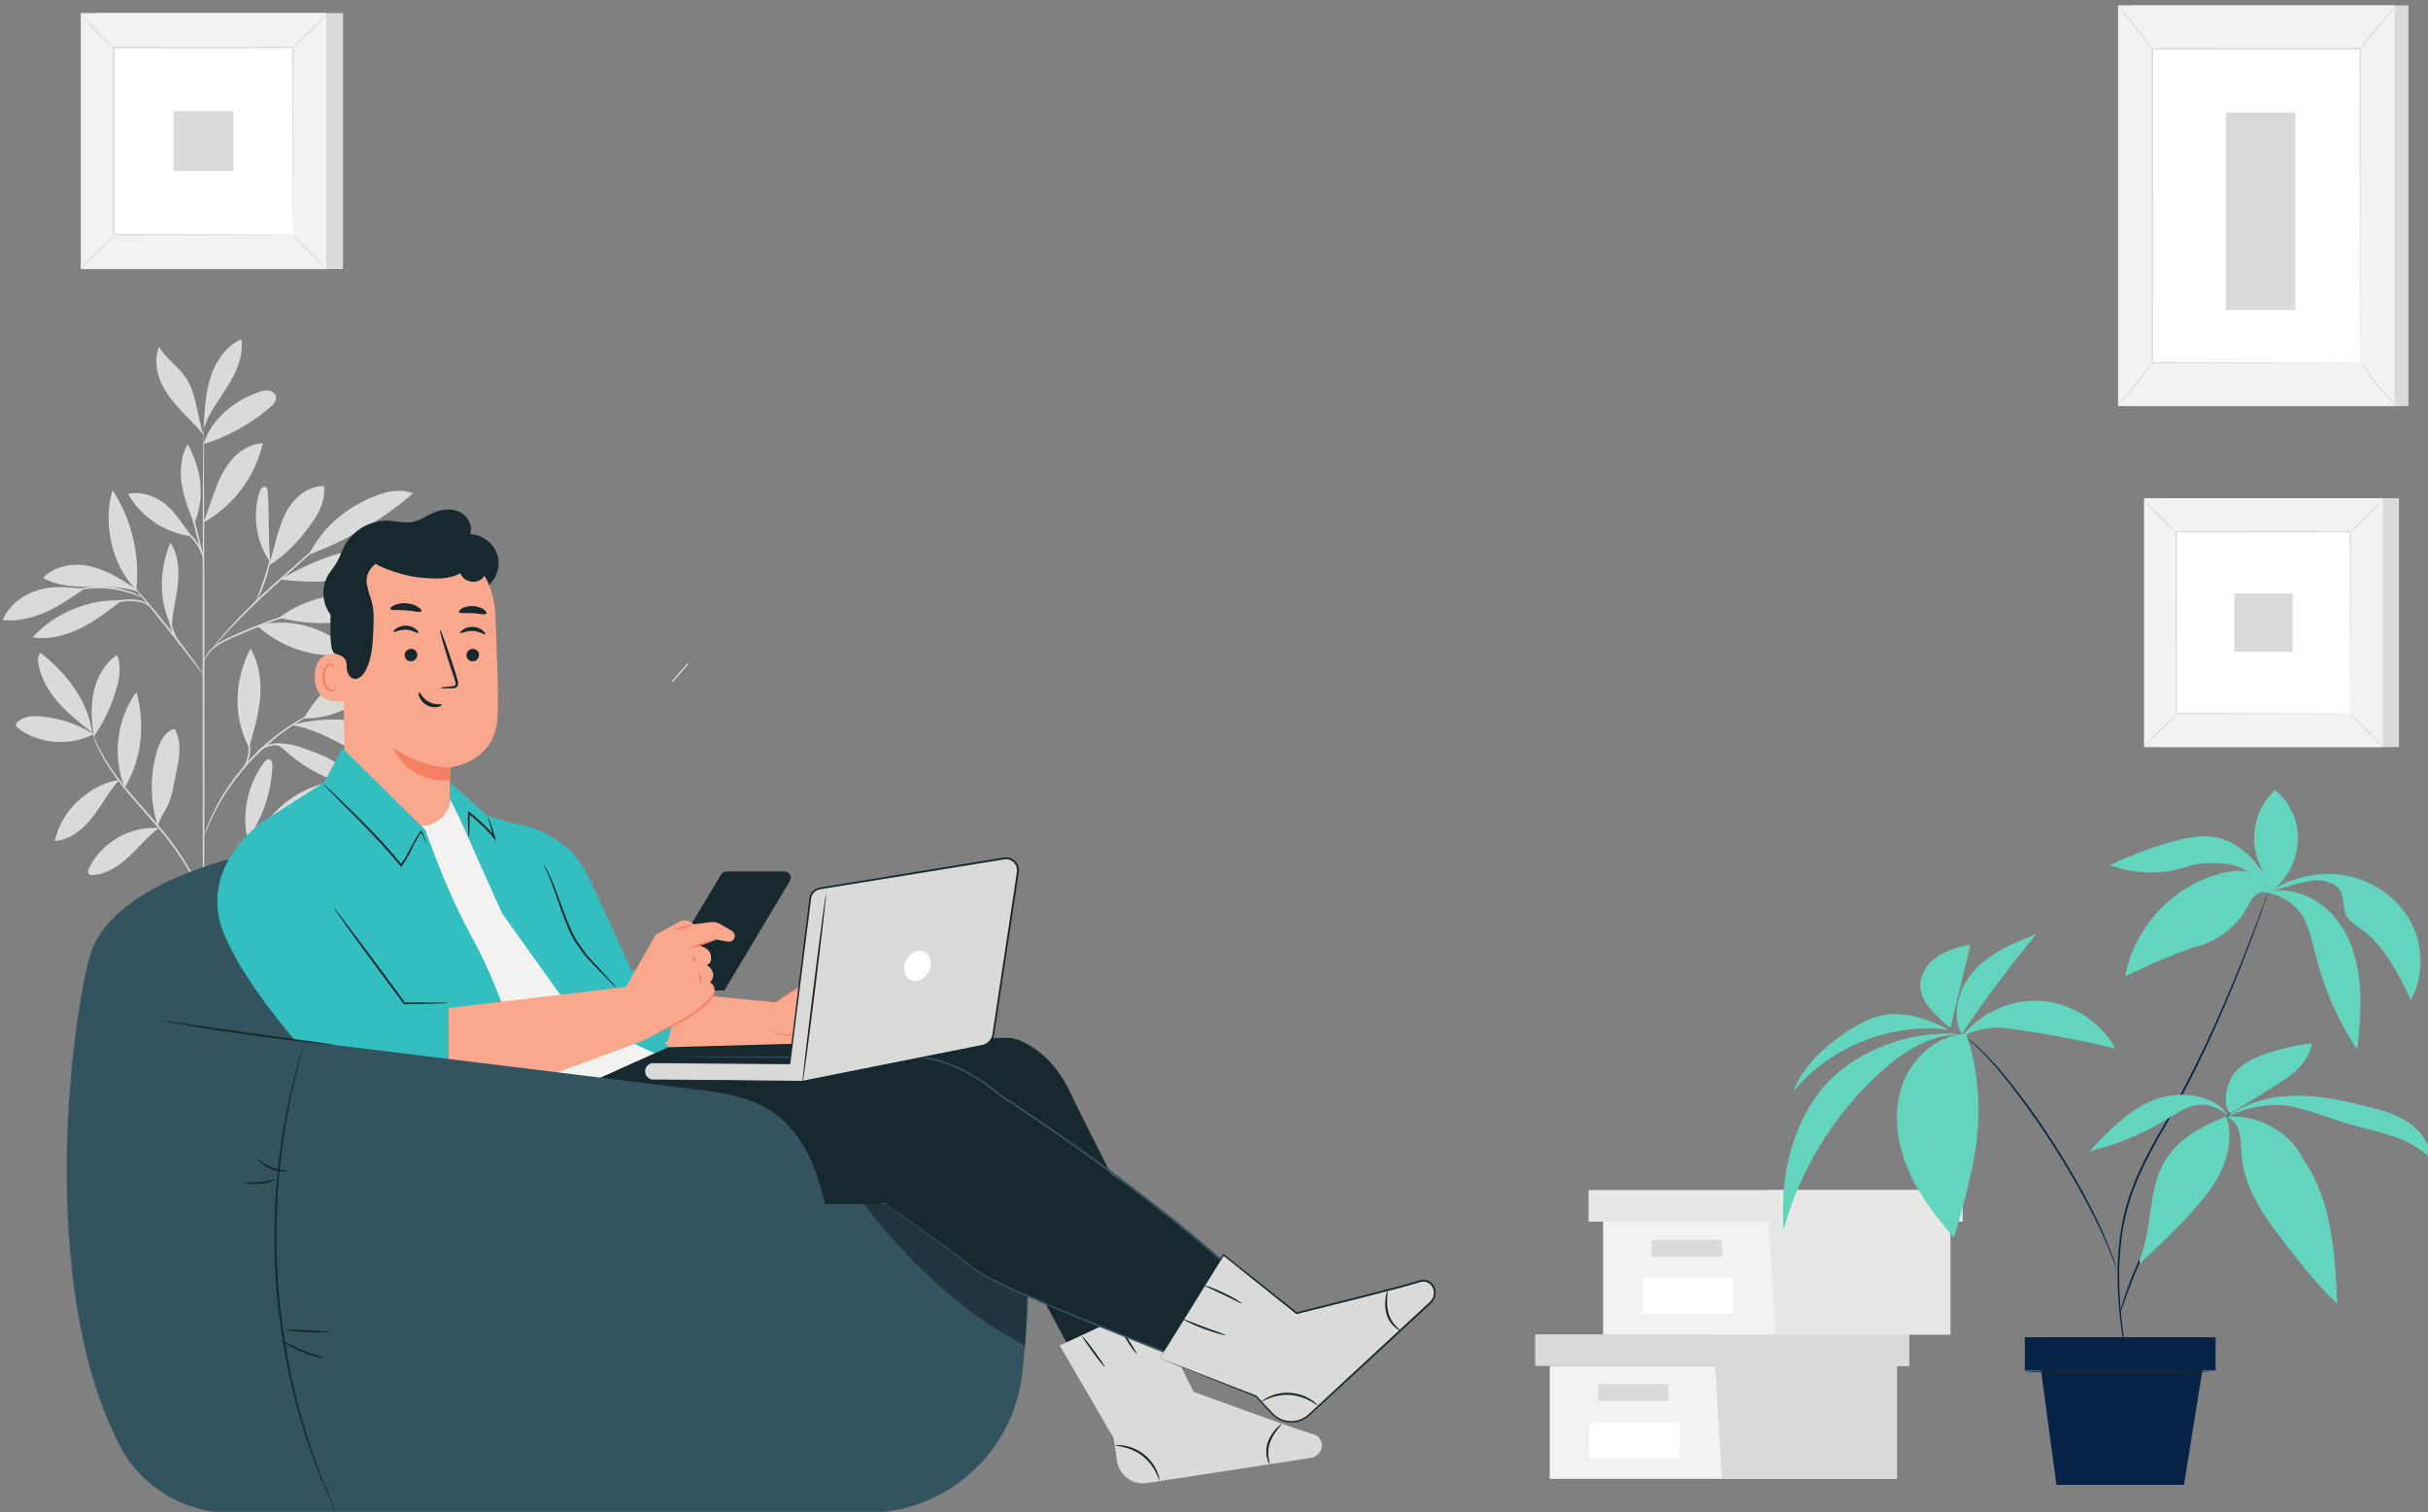 <svg width="907" height="565" viewBox="0 0 907 565" fill="none" xmlns="http://www.w3.org/2000/svg">
<rect x="0" y="0" width="907" height="565" fill="#808080" stroke="none"/>
<g clip-path="url(#clip0_41_2)">
<path d="M128.114 100.506H36.384V4.885H128.114V100.506Z" fill="#DADBD8"/>
<path d="M121.902 100.506H30.172V4.885H121.902V100.506Z" fill="#F3F2F1"/>
<path d="M30.2 100.478H121.874V4.913H30.2V100.478ZM121.931 100.536H30.143V4.857H121.931V100.536" fill="#DADBD8"/>
<path d="M109.571 87.653H42.502V17.739H109.571V87.653Z" fill="white"/>
<path d="M42.502 88.117C42.556 88.18 41.919 88.912 40.848 90.041C39.777 91.171 38.271 92.701 36.585 94.364C34.897 96.026 33.346 97.506 32.203 98.557C31.059 99.608 30.322 100.23 30.264 100.171C30.207 100.113 30.839 99.386 31.911 98.255C32.982 97.125 34.491 95.591 36.184 93.925C37.875 92.258 39.43 90.774 40.573 89.724C41.717 88.671 42.45 88.054 42.502 88.117" fill="#DADBD8"/>
<path d="M109.571 87.945C109.634 87.893 110.365 88.529 111.496 89.599C112.626 90.671 114.156 92.177 115.818 93.863C117.48 95.551 118.96 97.102 120.011 98.245C121.062 99.389 121.684 100.126 121.626 100.183C121.568 100.241 120.84 99.609 119.71 98.538C118.58 97.466 117.046 95.957 115.379 94.265C113.713 92.573 112.229 91.018 111.178 89.875C110.126 88.731 109.508 87.998 109.571 87.945" fill="#DADBD8"/>
<path d="M109.387 17.926C109.335 17.864 109.972 17.132 111.042 16.001C112.114 14.872 113.619 13.341 115.306 11.68C116.993 10.017 118.544 8.537 119.687 7.486C120.831 6.434 121.568 5.813 121.626 5.872C121.684 5.929 121.051 6.657 119.98 7.788C118.909 8.917 117.399 10.45 115.707 12.118C114.015 13.785 112.461 15.268 111.317 16.32C110.174 17.37 109.44 17.989 109.387 17.926" fill="#DADBD8"/>
<path d="M42.319 18.098C42.257 18.15 41.526 17.514 40.395 16.442C39.264 15.371 37.735 13.866 36.073 12.178C34.41 10.491 32.93 8.941 31.879 7.798C30.828 6.654 30.206 5.917 30.265 5.859C30.323 5.801 31.05 6.434 32.181 7.505C33.312 8.577 34.845 10.086 36.511 11.778C38.178 13.47 39.662 15.025 40.713 16.167C41.764 17.311 42.382 18.045 42.319 18.098Z" fill="#DADBD8"/>
<path d="M109.387 87.653C109.383 87.648 109.378 87.533 109.373 87.312C109.369 87.074 109.364 86.753 109.358 86.337C109.351 85.46 109.342 84.2 109.328 82.562C109.312 79.25 109.289 74.433 109.26 68.314C109.228 56.069 109.183 38.626 109.129 17.74L109.387 17.998C89.863 18.009 66.934 18.022 42.51 18.036H42.503L42.8 17.74C42.784 43.4 42.77 67.406 42.758 87.652L42.503 87.397C62.545 87.452 79.232 87.496 90.932 87.528C96.777 87.556 101.375 87.578 104.535 87.594C106.096 87.608 107.297 87.617 108.134 87.624C108.53 87.63 108.836 87.634 109.063 87.638C109.274 87.644 109.383 87.648 109.387 87.653C109.392 87.657 109.293 87.662 109.092 87.666C108.871 87.67 108.574 87.674 108.189 87.681C107.364 87.688 106.179 87.698 104.639 87.71C101.493 87.726 96.914 87.748 91.094 87.777C79.356 87.809 62.612 87.853 42.503 87.908H42.248L42.248 87.652C42.236 67.406 42.221 43.4 42.206 17.74V17.442H42.503H42.51C66.934 17.456 89.863 17.469 109.387 17.481H109.647L109.647 17.74C109.592 38.694 109.547 56.196 109.515 68.48C109.485 74.573 109.463 79.372 109.447 82.669C109.434 84.285 109.424 85.529 109.417 86.394C109.411 86.798 109.406 87.11 109.402 87.342C109.397 87.553 109.392 87.657 109.387 87.653" fill="#DADBD8"/>
<path d="M87.226 63.886H64.847V41.506H87.226V63.886" fill="#DADBD8"/>
<path d="M899.676 151.711H796.391V2.002H899.676V151.711Z" fill="#DADBD8"/>
<path d="M894.502 151.711H791.216V2.002H894.502V151.711Z" fill="#F3F2F1"/>
<path d="M881.671 135.497H804.048V18.217H881.671V135.497Z" fill="white"/>
<path d="M881.671 135.497C881.671 135.497 881.66 135.298 881.655 134.924C881.651 134.536 881.647 133.984 881.64 133.26C881.632 131.786 881.623 129.629 881.608 126.828C881.592 121.206 881.569 113.016 881.539 102.668C881.508 81.988 881.464 52.703 881.412 18.217L881.669 18.474C857.955 18.481 831.677 18.489 804.057 18.497H804.048L804.329 18.217C804.308 62.46 804.288 103.252 804.272 135.497L804.048 135.273C827.688 135.323 847.064 135.362 860.547 135.39C867.292 135.416 872.559 135.435 876.156 135.448C877.944 135.459 879.315 135.467 880.253 135.473C881.181 135.481 881.671 135.497 881.671 135.497C881.671 135.497 881.213 135.513 880.3 135.521C879.371 135.527 878.015 135.536 876.245 135.547C872.659 135.56 867.409 135.579 860.685 135.603C847.169 135.632 827.745 135.672 804.048 135.721H803.825L803.824 135.497C803.809 103.252 803.789 62.46 803.768 18.217V17.936H804.048H804.057C831.677 17.944 857.955 17.952 881.669 17.959H881.928V18.217C881.876 52.772 881.832 82.116 881.801 102.837C881.771 113.16 881.748 121.331 881.732 126.939C881.719 129.717 881.708 131.857 881.7 133.32C881.693 134.031 881.689 134.573 881.685 134.953C881.68 135.319 881.671 135.497 881.671 135.497Z" fill="#DADBD8"/>
<path d="M894.792 2.002C894.853 2.049 894.152 3.071 892.952 4.677C891.752 6.281 890.049 8.463 888.105 10.823C886.161 13.184 884.345 15.273 883 16.758C881.655 18.244 880.785 19.127 880.728 19.078C880.668 19.026 881.432 18.049 882.699 16.5C884.084 14.819 885.788 12.753 887.672 10.466C889.553 8.179 891.256 6.111 892.64 4.43C893.919 2.89 894.731 1.953 894.792 2.002Z" fill="#DADBD8"/>
<path d="M882.065 135.12C885.92 141.249 890.472 146.941 895.604 152.05Z" fill="white"/>
<path d="M895.604 152.05C895.553 152.102 894.632 151.302 893.244 149.904C891.856 148.505 890.017 146.493 888.137 144.144C886.259 141.792 884.699 139.556 883.641 137.894C882.581 136.232 882.004 135.157 882.065 135.118C882.136 135.076 882.831 136.073 883.969 137.672C885.108 139.269 886.708 141.456 888.576 143.793C890.444 146.128 892.224 148.169 893.533 149.632C894.841 151.094 895.663 151.992 895.604 152.05Z" fill="#DADBD8"/>
<path d="M791.201 151.593C795.711 146.029 800.22 140.465 804.731 134.901Z" fill="white"/>
<path d="M804.731 134.901C804.851 134.998 801.92 138.814 798.184 143.423C794.448 148.033 791.321 151.69 791.201 151.593C791.08 151.495 794.011 147.68 797.748 143.069C801.483 138.461 804.609 134.804 804.731 134.901Z" fill="#DADBD8"/>
<path d="M791.216 2.002C791.337 1.905 794.277 5.421 797.782 9.852C801.288 14.284 804.03 17.954 803.909 18.05C803.786 18.146 800.848 14.633 797.341 10.2C793.837 5.769 791.094 2.098 791.216 2.002Z" fill="#DADBD8"/>
<path d="M857.487 115.824H831.496V42.029H857.487V115.824Z" fill="#DADBD8"/>
<path d="M34.978 274.276C29.235 270.669 22.655 268.405 15.909 267.712C12.793 267.392 9.389 267.484 6.89 269.37C6.359 269.772 5.842 270.364 5.961 271.018C6.048 271.498 6.454 271.848 6.843 272.145C14.601 278.064 26.338 278.81 34.978 274.276Z" fill="#DADBD8"/>
<path d="M34.489 273.736C30.172 270.368 25.83 266.976 22.173 262.9C18.516 258.824 15.544 253.985 14.451 248.62C14.12 246.992 14.017 245.133 15.062 243.841C24.879 251.508 32.591 261.425 34.489 273.736Z" fill="#DADBD8"/>
<path d="M34.876 274.202C34.137 268.83 33.871 263.31 35.105 258.032C36.338 252.752 39.21 247.7 43.718 244.688C45.415 248.653 44.685 253.221 43.49 257.365C41.643 263.769 38.746 269.869 34.949 275.348" fill="#DADBD8"/>
<path d="M44.501 291.446C38.658 292.157 33.57 295.235 29.208 299.186C24.846 303.137 21.745 308.459 20.46 314.202C26.191 313.849 31.053 309.807 34.579 305.275C38.105 300.745 40.547 295.773 44.421 291.535" fill="#DADBD8"/>
<path d="M46.591 294.205C41.885 282.613 43.59 268.646 50.946 258.528C54.275 270.368 53.052 283.74 46.591 294.205Z" fill="#DADBD8"/>
<path d="M59.307 309.346C54.005 309.017 48.614 310.28 44.01 312.93C39.407 315.58 35.607 319.608 33.229 324.357C32.906 325.004 32.621 325.824 33.054 326.402C33.429 326.905 34.156 326.952 34.783 326.912C39.922 326.578 44.477 323.486 48.236 319.965C51.994 316.444 55.269 312.376 59.422 309.33" fill="#DADBD8"/>
<path d="M58.902 308.522C56.166 299.77 55.996 290.234 58.417 281.39C59.372 277.898 60.977 274.222 64.206 272.584C64.482 272.445 64.803 272.32 65.092 272.429C65.367 272.532 65.525 272.813 65.652 273.077C66.801 275.477 67.135 278.202 67.017 280.861C66.899 283.52 66.347 286.137 65.797 288.741C64.781 293.557 64.24 298.732 61.598 302.885C60.971 303.872 60.419 304.936 59.919 305.992C59.419 307.048 59.415 307.42 58.957 308.258" fill="#DADBD8"/>
<path d="M92.561 313.537C90.068 304.05 92.715 292.55 98.692 284.774C99.132 284.201 99.716 283.588 100.435 283.654C101.536 283.756 101.821 285.224 101.772 286.328C101.34 296.021 98.106 305.574 92.561 313.537" fill="#DADBD8"/>
<path d="M95.596 315.611C107.121 318.61 120.342 315.694 129.928 308.629C124.247 305.749 117.551 304.927 111.342 306.347C105.134 307.767 99.461 310.549 95.596 315.611" fill="#DADBD8"/>
<path d="M98.156 309.294C104.61 298.772 116.985 291.904 129.314 291.278C127.894 296.293 123.773 300.19 119.123 302.545C114.473 304.901 109.283 305.926 104.166 306.92C102.176 307.306 99.446 307.732 98.156 309.294Z" fill="#DADBD8"/>
<path d="M93.203 278.646C94.951 272.658 96.709 266.618 97.188 260.398C97.668 254.179 96.781 247.686 93.554 242.347C87.525 254.015 86.914 267.646 93.022 279.271" fill="#DADBD8"/>
<path d="M113.501 268.386C120.553 255.573 134.937 245.337 149.493 243.902C143.877 257.882 128.565 268.688 113.501 268.386" fill="#DADBD8"/>
<path d="M109.065 270.898C119.58 272.5 128.54 279.216 138.366 283.286C140.468 284.158 142.735 284.852 144.991 284.556C147.247 284.26 149.472 282.746 149.977 280.529C150.397 278.688 149.559 276.732 148.237 275.382C146.916 274.033 145.169 273.19 143.425 272.464C132.723 268.008 121.245 267.897 109.971 270.6" fill="#DADBD8"/>
<path d="M102.981 278.273C105.362 278.954 106.175 280.188 108.06 281.793C114.456 287.24 122.126 291.181 130.279 293.206C131.128 293.418 132.242 293.502 132.662 292.734C133.03 292.065 132.565 291.254 132.088 290.657C128.672 286.382 123.799 283.46 118.672 281.55C113.544 279.64 109.102 277.338 102.981 277.833" fill="#DADBD8"/>
<path d="M96.114 233.73C104.665 241.71 116.709 245.809 128.352 244.698C128.882 244.648 129.46 244.564 129.82 244.172C130.631 243.289 129.658 241.926 128.712 241.189C119.234 233.8 107.753 230.736 96.114 233.73" fill="#DADBD8"/>
<path d="M104.256 230.75C115.559 222.277 131.057 219.718 144.483 224.113C139.417 229.106 132.388 231.792 125.314 232.529C118.239 233.265 111.155 232.481 104.256 230.75" fill="#DADBD8"/>
<path d="M101.02 210.282C100.089 200.821 100.693 193.353 100.037 183.849C99.984 183.089 99.821 182.176 99.111 181.902C98.122 181.521 97.297 182.737 96.973 183.746C94.155 192.508 95.695 202.557 101.006 210.073" fill="#DADBD8"/>
<path d="M100.339 211.328C106.751 207.362 111.562 202.182 116.01 196.096C119.106 191.861 121.715 186.788 121.011 181.589C116.665 181.502 112.534 183.9 109.707 187.202C106.88 190.505 105.199 194.634 103.945 198.797C102.69 202.958 101.811 207.237 100.339 211.328Z" fill="#DADBD8"/>
<path d="M115.736 207.049C129.809 201.845 142.938 194.103 154.303 184.309C149.696 182.453 144.422 183.563 139.816 185.422C129.293 189.67 120.696 196.839 115.535 206.946" fill="#DADBD8"/>
<path d="M104.668 216.502C111.788 217.281 119.02 217.788 126.084 216.608C133.026 215.446 139.587 212.694 146.075 209.963C146.612 209.738 147.199 209.466 147.434 208.933C147.69 208.353 147.416 207.647 146.947 207.222C146.478 206.797 145.852 206.594 145.242 206.423C138.188 204.45 130.577 205.374 123.637 207.714C116.697 210.054 111.008 212.834 104.668 216.502Z" fill="#DADBD8"/>
<path d="M64.016 234.053C59.159 224.249 59.474 212.806 63.67 202.702C66.624 207.202 66.985 212.934 66.445 218.29C65.905 223.646 64.274 229.158 64.169 234.541" fill="#DADBD8"/>
<path d="M44.612 224.266C32.485 224.034 20.354 229.202 12.119 238.109C18.172 239.06 24.406 237.498 29.911 234.81C35.417 232.121 40.309 228.349 45.159 224.605" fill="#DADBD8"/>
<path d="M31.566 219.903C25.633 219.422 19.925 218.687 14.221 220.435C8.517 222.183 3.325 226.151 1 231.646C6.549 232.271 12.175 230.879 17.262 228.575C22.348 226.27 26.973 223.078 31.566 219.903Z" fill="#DADBD8"/>
<path d="M50.882 220.103C45.545 216.606 40.065 213.045 33.85 211.597C27.636 210.147 20.434 211.218 16.101 215.902C21.131 218.854 27.235 219.202 33.067 219.198C38.9 219.193 46.05 219.127 51.548 221.073" fill="#DADBD8"/>
<path d="M50.914 220.385C41.79 211.425 38.331 195.33 42.002 183.081C49.173 193.978 52.386 207.422 50.914 220.385" fill="#DADBD8"/>
<path d="M76.003 194.999C77.724 190.998 78.934 186.799 80.478 182.727C82.022 178.655 83.941 174.649 86.858 171.415C89.775 168.182 93.809 165.774 98.158 165.558C95.436 177.886 87.247 188.902 76.226 195.063" fill="#DADBD8"/>
<path d="M71.463 200.289C68.615 196.369 65.325 191.049 61.464 188.122C57.602 185.197 52.573 183.426 47.86 184.55C52.654 193.118 61.71 199.158 71.463 200.289Z" fill="#DADBD8"/>
<path d="M72.371 195.325C70.504 190.582 68.624 185.789 67.87 180.749C67.115 175.708 67.574 170.324 70.152 165.926C75.16 175.394 76.773 185.557 72.626 195.433" fill="#DADBD8"/>
<path d="M76.049 165.926C78.886 156.541 87.48 149.63 96.758 146.458C97.928 146.06 99.168 145.726 100.389 145.914C101.611 146.104 102.809 146.938 103.065 148.149C103.404 149.745 102.085 151.176 100.845 152.236C93.62 158.414 85.126 163.104 76.049 165.926" fill="#DADBD8"/>
<path d="M76.151 158.25C76.512 152.198 76.89 146.059 78.858 140.326C80.826 134.591 84.62 129.214 90.138 126.705C91.077 132.815 88.38 138.897 85.129 144.155C81.876 149.415 77.957 154.379 76.003 160.246" fill="#DADBD8"/>
<path d="M76.003 162.416C73.658 155.576 73.416 146.888 69.32 140.929C66.457 136.764 61.872 133.925 59.405 129.514C57.766 133.634 58.267 138.382 59.981 142.472C61.696 146.562 64.528 150.082 67.559 153.32C70.59 156.557 73.185 158.992 76.003 162.416" fill="#DADBD8"/>
<path d="M76.049 363.852C75.867 363.852 75.709 318.221 75.697 261.946C75.684 205.653 75.822 160.033 76.003 160.033C76.186 160.033 76.343 205.653 76.356 261.946C76.369 318.221 76.231 363.852 76.049 363.852Z" fill="#DADBD8"/>
<path d="M115.924 227.167C115.937 227.211 115.325 227.438 114.209 227.811C112.976 228.227 111.39 228.762 109.487 229.405C105.506 230.761 100.037 232.725 94.102 235.157C88.225 237.678 82.682 239.725 79.526 242.459C77.949 243.81 77.044 245.27 76.597 246.335C76.144 247.406 76.064 248.062 76.003 248.05C75.981 248.046 75.988 247.883 76.023 247.571C76.075 247.263 76.154 246.805 76.358 246.242C76.743 245.117 77.623 243.554 79.216 242.111C80.803 240.665 83.011 239.365 85.541 238.182C88.07 237.002 90.874 235.77 93.852 234.547C99.806 232.107 105.317 230.206 109.343 228.961C111.355 228.334 112.996 227.871 114.135 227.566C115.275 227.267 115.911 227.123 115.924 227.167Z" fill="#DADBD8"/>
<path d="M128.995 195.064C129.009 195.08 128.844 195.256 128.514 195.576C128.125 195.941 127.641 196.396 127.049 196.952C125.689 198.188 123.839 199.868 121.583 201.917C116.863 206.12 110.463 211.82 103.39 218.117C96.288 224.438 90.151 230.478 85.897 235.026C83.768 237.297 82.091 239.18 80.946 240.493C80.412 241.102 79.975 241.602 79.624 242.002C79.318 242.345 79.148 242.517 79.13 242.504C79.112 242.489 79.248 242.288 79.521 241.918C79.797 241.552 80.199 241.005 80.749 240.328C81.835 238.961 83.463 237.028 85.555 234.71C89.731 230.069 95.835 223.958 102.951 217.625C110.077 211.317 116.562 205.652 121.275 201.568C123.588 199.584 125.485 197.956 126.88 196.758C127.504 196.241 128.015 195.817 128.425 195.477C128.784 195.189 128.98 195.046 128.995 195.064" fill="#DADBD8"/>
<path d="M95.723 224.545C95.537 224.461 97.021 221.035 98.499 216.703C99.991 212.373 100.693 208.717 100.882 208.747C101.055 208.765 100.634 212.527 99.124 216.915C98.38 219.105 97.56 221.031 96.915 222.399C96.268 223.766 95.804 224.581 95.723 224.545" fill="#DADBD8"/>
<path d="M76.091 252.162C76.054 252.189 75.666 251.736 74.996 250.893C74.254 249.94 73.314 248.736 72.193 247.297C69.838 244.253 66.582 240.052 62.934 235.453C59.282 230.854 55.928 226.729 53.498 223.745C52.353 222.326 51.392 221.138 50.633 220.198C49.964 219.356 49.61 218.874 49.645 218.845C49.679 218.816 50.099 219.24 50.829 220.032C51.559 220.824 52.594 221.989 53.855 223.445C56.379 226.356 59.794 230.438 63.45 235.044C67.103 239.648 70.304 243.9 72.566 247.017C73.697 248.577 74.597 249.849 75.203 250.74C75.809 251.63 76.128 252.136 76.091 252.162" fill="#DADBD8"/>
<path d="M67.348 240.938C67.24 241.054 64.907 238.286 63.685 234.081C62.783 231.118 62.743 228.408 62.854 227.168L63.145 227.192C63.015 227.72 62.92 227.998 62.868 227.99C62.816 227.982 62.813 227.688 62.856 227.145L63.147 227.168C63.254 228.397 63.441 231.014 64.317 233.893C65.497 237.968 67.524 240.826 67.348 240.938" fill="#DADBD8"/>
<path d="M56.06 226.74C55.975 226.832 55.225 225.885 53.502 225.255C51.795 224.593 49.224 224.448 46.402 224.689C43.579 224.897 41.057 225.4 39.252 225.844C37.448 226.291 36.345 226.643 36.31 226.549C36.281 226.472 37.331 225.964 39.127 225.395C40.921 224.829 43.478 224.243 46.353 224.032C49.206 223.785 51.912 224.005 53.677 224.823C55.468 225.615 56.119 226.724 56.06 226.74" fill="#DADBD8"/>
<path d="M53.384 223.298C53.334 223.401 51.895 222.701 49.467 221.871C47.042 221.038 43.59 220.163 39.691 219.859C35.791 219.569 32.245 219.91 29.722 220.366C27.196 220.818 25.668 221.291 25.633 221.182C25.619 221.139 25.988 220.985 26.672 220.739C27.352 220.486 28.364 220.197 29.631 219.909C32.161 219.329 35.77 218.905 39.742 219.202C43.71 219.51 47.213 220.477 49.626 221.434C50.835 221.909 51.791 222.349 52.425 222.703C53.063 223.049 53.405 223.258 53.384 223.298" fill="#DADBD8"/>
<path d="M76.003 208.748C75.827 208.792 74.547 204.348 73.146 198.822C71.744 193.294 70.751 188.778 70.928 188.734C71.104 188.689 72.383 193.133 73.785 198.66C75.186 204.186 76.18 208.702 76.003 208.748" fill="#DADBD8"/>
<path d="M76.185 208.748C75.989 208.81 75.166 205.841 73.018 202.805C70.927 199.705 68.259 198.149 68.357 197.994C68.391 197.925 69.128 198.196 70.156 198.922C71.186 199.64 72.46 200.854 73.558 202.426C75.787 205.586 76.345 208.736 76.185 208.748Z" fill="#DADBD8"/>
<path d="M76.049 339.526C75.978 339.537 75.844 338.43 75.33 336.492C74.822 334.554 73.864 331.806 72.281 328.592C69.128 322.15 63.391 313.981 56.102 305.8C52.49 301.673 48.986 297.78 46.012 294.053C43.033 290.332 40.584 286.784 38.797 283.646C37.003 280.512 35.836 277.821 35.154 275.924C34.819 274.972 34.574 274.229 34.439 273.714C34.294 273.204 34.229 272.933 34.251 272.926C34.31 272.908 34.642 273.972 35.393 275.832C36.145 277.69 37.368 280.329 39.199 283.41C41.025 286.494 43.494 289.989 46.485 293.672C49.471 297.36 52.981 301.232 56.599 305.366C63.907 313.569 69.63 321.841 72.701 328.389C74.244 331.657 75.143 334.458 75.579 336.43C75.79 337.418 75.932 338.189 75.982 338.72C76.049 339.246 76.072 339.524 76.049 339.526Z" fill="#DADBD8"/>
<path d="M112.082 298.828C112.103 298.877 111.413 299.225 110.193 299.888C108.982 300.569 107.263 301.617 105.295 303.126C103.326 304.633 101.123 306.613 98.862 308.993C96.605 311.378 94.278 314.148 91.904 317.117C87.159 323.072 82.72 328.341 80.062 332.546C78.712 334.633 77.731 336.392 77.089 337.625C76.441 338.857 76.097 339.549 76.049 339.526C76.028 339.517 76.089 339.333 76.224 338.992C76.364 338.652 76.556 338.142 76.858 337.512C77.433 336.237 78.359 334.432 79.668 332.297C82.249 327.99 86.653 322.649 91.391 316.704C93.769 313.73 96.123 310.954 98.423 308.573C100.728 306.196 102.988 304.229 105.015 302.753C107.042 301.274 108.817 300.276 110.074 299.661C110.7 299.346 111.21 299.154 111.548 299.008C111.889 298.869 112.072 298.808 112.082 298.828" fill="#DADBD8"/>
<path d="M112.787 312.031C112.795 312.127 111.263 312.313 108.795 312.61C106.337 312.929 102.914 313.339 99.329 314.475C95.757 315.638 92.788 317.411 90.853 318.923C88.899 320.433 87.978 321.682 87.887 321.609C87.856 321.586 88.047 321.246 88.479 320.69C88.905 320.131 89.604 319.385 90.558 318.562C92.462 316.922 95.46 315.042 99.127 313.847C102.8 312.685 106.269 312.347 108.749 312.146C111.238 311.966 112.78 311.945 112.787 312.031Z" fill="#DADBD8"/>
<path d="M89.052 320.158C88.844 320.041 90.643 317.293 92.038 313.598C93.347 309.869 93.654 306.598 93.889 306.636C93.974 306.646 93.97 307.464 93.823 308.777C93.666 310.086 93.352 311.906 92.659 313.822C91.96 315.736 91.046 317.336 90.343 318.45C89.632 319.562 89.126 320.205 89.052 320.158" fill="#DADBD8"/>
<path d="M123.752 263.381C123.759 263.402 123.539 263.52 123.112 263.721C122.618 263.946 121.997 264.228 121.237 264.574C120.415 264.926 119.418 265.373 118.294 265.965C117.167 266.546 115.85 267.146 114.481 267.969C113.785 268.365 113.058 268.778 112.303 269.208C111.548 269.641 110.801 270.157 110.006 270.654C108.401 271.629 106.793 272.828 105.076 274.052C101.718 276.601 98.186 279.618 94.786 283.102C91.419 286.621 88.523 290.254 86.09 293.698C84.925 295.457 83.781 297.105 82.863 298.742C82.393 299.554 81.903 300.318 81.495 301.088C81.091 301.857 80.703 302.597 80.332 303.306C79.556 304.704 79.002 306.04 78.459 307.186C77.906 308.329 77.493 309.341 77.169 310.174C76.85 310.946 76.59 311.576 76.381 312.078C76.194 312.512 76.085 312.736 76.064 312.728C76.043 312.721 76.109 312.482 76.256 312.033C76.434 311.518 76.657 310.873 76.93 310.081C77.218 309.232 77.597 308.201 78.121 307.038C78.634 305.873 79.162 304.516 79.915 303.097C80.276 302.377 80.655 301.626 81.047 300.845C81.446 300.065 81.928 299.289 82.391 298.466C83.295 296.805 84.43 295.134 85.59 293.354C88.013 289.865 90.918 286.19 94.311 282.645C97.739 279.133 101.311 276.105 104.714 273.564C106.454 272.344 108.085 271.153 109.714 270.193C110.52 269.702 111.279 269.194 112.045 268.769C112.812 268.349 113.55 267.946 114.257 267.56C115.649 266.758 116.987 266.185 118.135 265.633C119.28 265.069 120.296 264.654 121.136 264.338C121.917 264.038 122.555 263.793 123.064 263.597C123.507 263.436 123.743 263.36 123.752 263.381" fill="#DADBD8"/>
<path d="M95.234 282.489C95.176 282.478 95.493 281.371 96.802 280.153C98.079 278.937 100.408 277.81 103.12 277.729C105.824 277.658 108.168 278.414 109.769 279.027C111.379 279.661 112.314 280.173 112.282 280.249C112.245 280.341 111.243 279.979 109.616 279.469C107.995 278.971 105.703 278.318 103.141 278.389C100.589 278.466 98.385 279.45 97.106 280.506C95.8 281.558 95.34 282.553 95.234 282.489Z" fill="#DADBD8"/>
<path d="M90.971 286.886C90.79 286.785 92.399 284.428 92.765 281.049C93.186 277.677 92.164 275.013 92.363 274.956C92.436 274.926 92.795 275.546 93.104 276.656C93.416 277.761 93.622 279.369 93.42 281.126C93.212 282.881 92.641 284.4 92.084 285.402C91.527 286.41 91.035 286.932 90.971 286.886" fill="#DADBD8"/>
<path d="M44.534 346.065C45.517 363.502 50.772 381.237 58.854 399.167H94.002C101.711 381.415 106.602 363.707 107.472 346.065H44.534Z" fill="#DADBD8"/>
<path d="M101.776 374.282C101.776 374.465 90.203 374.612 75.931 374.612C61.654 374.612 50.084 374.465 50.084 374.282C50.084 374.101 61.654 373.953 75.931 373.953C90.203 373.953 101.776 374.101 101.776 374.282Z" fill="#FAFAF9"/>
<path d="M100.99 380.6C100.99 380.783 90.141 380.929 76.762 380.929C63.378 380.929 52.531 380.783 52.531 380.6C52.531 380.419 63.378 380.271 76.762 380.271C90.141 380.271 100.99 380.419 100.99 380.6Z" fill="#FAFAF9"/>
<path d="M59.422 357.514C59.604 357.514 59.752 361.139 59.752 365.61C59.752 370.082 59.604 373.706 59.422 373.706C59.24 373.706 59.092 370.082 59.092 365.61C59.092 361.139 59.24 357.514 59.422 357.514Z" fill="#FAFAF9"/>
<path d="M78.253 357.514C78.436 357.514 78.584 361.268 78.584 365.898C78.584 370.529 78.436 374.282 78.253 374.282C78.072 374.282 77.924 370.529 77.924 365.898C77.924 361.268 78.072 357.514 78.253 357.514Z" fill="#FAFAF9"/>
<path d="M95.933 357.371C96.115 357.371 96.263 361.201 96.263 365.923C96.263 370.646 96.115 374.474 95.933 374.474C95.751 374.474 95.603 370.646 95.603 365.923C95.603 361.201 95.751 357.371 95.933 357.371" fill="#FAFAF9"/>
<path d="M106.356 357.514C106.356 357.697 92.783 357.844 76.044 357.844C59.298 357.844 45.728 357.697 45.728 357.514C45.728 357.332 59.298 357.185 76.044 357.185C92.783 357.185 106.356 357.332 106.356 357.514Z" fill="#FAFAF9"/>
<path d="M896.174 279.093H806.993V186.129H896.174V279.093Z" fill="#DADBD8"/>
<path d="M890.135 279.093H800.955V186.129H890.135V279.093Z" fill="#F3F2F1"/>
<path d="M800.981 279.065H890.107V186.157H800.981V279.065ZM890.163 279.12H800.927V186.101H890.163V279.12Z" fill="#DADBD8"/>
<path d="M878.146 266.596H812.942V198.626H878.146V266.596Z" fill="white"/>
<path d="M812.943 267.047C812.993 267.107 812.375 267.819 811.333 268.918C810.292 270.017 808.829 271.503 807.189 273.119C805.548 274.735 804.04 276.175 802.929 277.197C801.817 278.219 801.1 278.823 801.044 278.767C800.988 278.71 801.604 278.003 802.645 276.903C803.687 275.805 805.153 274.314 806.799 272.694C808.444 271.074 809.955 269.63 811.067 268.609C812.179 267.587 812.891 266.986 812.943 267.047" fill="#DADBD8"/>
<path d="M878.147 266.881C878.208 266.829 878.919 267.449 880.017 268.489C881.116 269.53 882.604 270.994 884.22 272.634C885.836 274.274 887.275 275.782 888.298 276.894C889.319 278.006 889.923 278.722 889.867 278.778C889.81 278.834 889.103 278.22 888.004 277.178C886.905 276.137 885.414 274.669 883.794 273.024C882.174 271.38 880.731 269.868 879.708 268.757C878.687 267.645 878.086 266.932 878.147 266.881Z" fill="#DADBD8"/>
<path d="M877.968 198.807C877.917 198.746 878.536 198.035 879.577 196.937C880.618 195.837 882.081 194.35 883.722 192.734C885.362 191.118 886.87 189.679 887.981 188.657C889.093 187.635 889.809 187.03 889.866 187.087C889.922 187.143 889.306 187.851 888.266 188.95C887.225 190.049 885.757 191.539 884.112 193.161C882.466 194.781 880.956 196.223 879.844 197.245C878.732 198.267 878.02 198.867 877.968 198.807" fill="#DADBD8"/>
<path d="M812.764 198.974C812.703 199.025 811.992 198.406 810.893 197.365C809.795 196.323 808.307 194.86 806.692 193.22C805.075 191.58 803.636 190.071 802.615 188.961C801.592 187.849 800.988 187.131 801.045 187.075C801.101 187.019 801.808 187.634 802.907 188.675C804.007 189.717 805.497 191.185 807.117 192.83C808.737 194.475 810.18 195.986 811.203 197.098C812.224 198.21 812.825 198.922 812.764 198.974Z" fill="#DADBD8"/>
<path d="M877.968 266.596C877.964 266.59 877.959 266.48 877.955 266.265C877.951 266.033 877.945 265.721 877.94 265.317C877.933 264.465 877.923 263.238 877.911 261.648C877.895 258.428 877.873 253.744 877.844 247.794C877.813 235.89 877.769 218.932 877.717 198.626L877.968 198.877C858.987 198.888 836.695 198.901 812.949 198.914H812.943L813.231 198.626C813.216 223.573 813.203 246.912 813.191 266.596L812.943 266.348C832.428 266.4 848.651 266.444 860.025 266.474C865.708 266.502 870.179 266.524 873.251 266.538C874.768 266.552 875.936 266.561 876.749 266.568C877.135 266.573 877.432 266.578 877.653 266.581C877.857 266.586 877.964 266.59 877.968 266.596C877.973 266.6 877.876 266.605 877.681 266.609C877.465 266.613 877.177 266.617 876.804 266.624C876.001 266.63 874.849 266.64 873.352 266.652C870.293 266.668 865.841 266.689 860.183 266.717C848.771 266.748 832.493 266.792 812.943 266.844H812.695V266.596C812.683 246.912 812.669 223.573 812.653 198.626V198.337H812.943H812.949C836.695 198.35 858.987 198.364 877.968 198.374H878.22V198.626C878.167 218.998 878.123 236.013 878.092 247.956C878.064 253.88 878.041 258.545 878.027 261.752C878.013 263.322 878.004 264.532 877.996 265.372C877.991 265.765 877.985 266.069 877.983 266.293C877.977 266.498 877.973 266.6 877.968 266.596" fill="#DADBD8"/>
<path d="M856.424 243.489H834.666V221.731H856.424V243.489Z" fill="#DADBD8"/>
<path d="M578.903 510.312V552.488H708.607V510.312H578.903Z" fill="#F3F2F1"/>
<path d="M573.461 498.521V510.312H713.143V498.521H640.58H573.461" fill="#DADBD8"/>
<path d="M643.301 552.488H708.607V510.312H713.143V498.521H640.58V509.221L643.301 552.488" fill="#DADBD8"/>
<path d="M597.042 517.113V523.462H623.347V517.113H597.042Z" fill="#DADBD8"/>
<path d="M627.433 544.805H593.657V531.4H627.433V544.805Z" fill="white"/>
<path d="M598.857 456.401V498.577H728.561V456.401H598.857Z" fill="#F3F2F1"/>
<path d="M593.416 444.609V456.401H733.097V444.609H660.535H593.416" fill="#E7E8E5"/>
<path d="M663.256 498.577H728.561V456.401H733.097V444.609H660.535V455.309L663.256 498.577" fill="#E7E8E5"/>
<path d="M616.999 463.202V469.55H643.301V463.202H616.999Z" fill="#DADBD8"/>
<path d="M647.388 490.894H613.613V477.488H647.388V490.894" fill="white"/>
<path d="M185.773 207.21C184.42 202.909 180.156 199.697 175.648 199.584C176.811 196.3 174.563 192.493 171.364 191.112C168.165 189.729 164.403 190.352 161.252 191.84C159.023 192.893 156.955 194.37 154.551 194.913C151.393 195.626 148.127 194.636 144.892 194.528C138.297 194.309 131.731 198.129 128.662 203.97C127.586 206.018 126.917 208.269 125.73 210.254C124.78 211.844 123.517 213.229 122.578 214.825C119.86 219.444 120.314 225.724 123.669 229.904L169.164 219.445C172.871 222.013 178.209 221.936 181.839 219.261C185.469 216.586 187.127 211.512 185.773 207.21" fill="#17282F"/>
<path d="M290.48 374.572L246.656 370.228L244.12 392.99L293.609 391.27L290.48 374.572Z" fill="#F9A78D"/>
<path d="M323.768 387.909C323.193 388.708 322.195 389.13 321.24 388.893C321.049 388.845 320.853 388.774 320.656 388.676C319.35 388.017 319.922 385.236 319.922 385.236L313.501 383.118C313.501 383.118 304.056 387.29 300.428 390.472C296.8 393.653 289.489 389.457 289.489 389.457L289.013 374.982L302.879 365.929C302.879 365.929 302.03 366.465 303.192 364.545C304.353 362.625 308.043 364.004 308.043 364.004C308.796 363.082 311.344 363.112 311.344 363.112L321.79 366.02C323.944 366.62 325.709 368.161 326.593 370.213L329.968 378.048C329.968 378.048 331.533 383.552 330.962 384.684C330.101 386.392 328.262 385.69 328.262 385.69C328.262 385.69 327.207 388.98 326.303 388.957C325.399 388.934 323.768 387.909 323.768 387.909" fill="#F9A78D"/>
<path d="M303.115 388.572C303.127 388.59 303.369 388.458 303.823 388.19C304.336 387.896 305.001 387.514 305.831 387.04C307.595 386.073 310.203 384.713 313.585 383.329L313.431 383.333C315.343 383.978 317.5 384.706 319.837 385.494L319.655 385.181C319.556 385.717 319.503 386.248 319.524 386.81C319.549 387.365 319.629 387.97 320.02 388.513C320.227 388.78 320.552 388.972 320.831 389.053C321.112 389.174 321.427 389.254 321.749 389.254C322.392 389.264 323.035 389.026 323.532 388.605C323.659 388.504 323.772 388.385 323.88 388.261L323.956 388.165L323.995 388.117L324.013 388.093L324.016 388.089C324.105 388.07 323.237 388.241 323.607 388.169L323.613 388.173L323.627 388.182L323.821 388.3C324.083 388.454 324.349 388.598 324.625 388.736C324.901 388.87 325.187 388.998 325.492 389.102C325.645 389.154 325.801 389.202 325.973 389.234C326.132 389.265 326.325 389.301 326.601 389.212C327.015 389.006 327.197 388.714 327.385 388.442C327.564 388.165 327.719 387.88 327.856 387.589C328.135 387.006 328.363 386.413 328.573 385.79L328.147 385.996C328.977 386.281 330.017 386.234 330.733 385.546C331.059 385.225 331.348 384.812 331.396 384.292C331.448 383.828 331.408 383.406 331.364 382.981C331.159 381.29 330.752 379.637 330.296 377.954L330.291 377.934L330.281 377.913C329.708 376.58 329.099 375.165 328.483 373.733C328.1 372.844 327.719 371.96 327.341 371.084C326.957 370.233 326.641 369.294 326.041 368.488C325.467 367.689 324.731 367.018 323.904 366.524C323.085 366.006 322.124 365.757 321.279 365.53C317.815 364.577 314.513 363.668 311.425 362.818L311.384 362.806H311.347C310.715 362.814 310.115 362.868 309.515 362.992C308.928 363.128 308.304 363.285 307.817 363.82L308.205 363.762C307.151 363.122 305.848 362.91 304.757 363.413C303.663 363.909 303.04 364.889 302.64 365.84L302.743 365.714C298.764 368.296 295.516 370.404 293.193 371.91C292.12 372.626 291.261 373.198 290.613 373.63C290.027 374.03 289.725 374.25 289.739 374.272C289.753 374.293 290.08 374.114 290.692 373.754C291.359 373.352 292.241 372.818 293.345 372.15C295.697 370.689 298.985 368.646 303.016 366.144L303.081 366.104L303.119 366.017C303.48 365.18 304.081 364.29 304.979 363.913C305.859 363.504 306.999 363.701 307.88 364.244L308.097 364.378L308.268 364.186C308.552 363.868 309.099 363.681 309.635 363.576C310.177 363.466 310.767 363.42 311.34 363.417L311.263 363.406C314.344 364.273 317.641 365.201 321.1 366.174C321.983 366.414 322.809 366.63 323.556 367.104C324.304 367.553 324.968 368.161 325.487 368.885C326.019 369.59 326.317 370.472 326.712 371.356C327.089 372.232 327.469 373.114 327.852 374.005C328.469 375.436 329.079 376.85 329.653 378.182L329.639 378.141C330.088 379.788 330.496 381.446 330.696 383.054C330.74 383.452 330.773 383.86 330.733 384.212C330.721 384.52 330.516 384.822 330.277 385.065C329.809 385.545 329.011 385.594 328.379 385.385L328.056 385.28L327.952 385.592C327.756 386.177 327.533 386.766 327.275 387.313C327.031 387.83 326.687 388.453 326.36 388.628C326.344 388.633 326.225 388.65 326.088 388.614C325.96 388.593 325.824 388.553 325.692 388.509C325.424 388.42 325.159 388.304 324.897 388.177C324.637 388.052 324.381 387.914 324.132 387.77L323.948 387.661L323.937 387.654L323.933 387.65C324.3 387.578 323.429 387.748 323.519 387.732L323.517 387.733L323.501 387.753L323.472 387.792L323.413 387.868L323.14 388.141C322.751 388.477 322.248 388.664 321.756 388.661C321.509 388.662 321.271 388.604 321.039 388.504C320.781 388.426 320.617 388.324 320.476 388.157C319.952 387.404 320.047 386.222 320.189 385.29L320.227 385.048L320.008 384.977C317.661 384.221 315.493 383.522 313.572 382.902L313.489 382.877L313.416 382.908C310.023 384.362 307.444 385.788 305.707 386.826C304.841 387.352 304.187 387.78 303.755 388.082C303.321 388.386 303.103 388.554 303.115 388.572" fill="#F57F62"/>
<path d="M309.256 368.037C309.221 368.108 310.407 368.794 312.509 369.596C314.607 370.398 317.653 371.262 321.185 371.62L320.872 371.326C320.969 371.878 321.073 372.461 321.211 373.046C322.092 376.928 323.801 380.16 325.291 382.268C326.036 383.328 326.72 384.122 327.213 384.65C327.715 385.17 328.016 385.433 328.051 385.402C328.139 385.324 327.073 384.138 325.709 381.989C324.352 379.846 322.761 376.668 321.903 372.888C321.769 372.317 321.665 371.75 321.568 371.213L321.52 370.944L321.255 370.918C317.788 370.589 314.777 369.825 312.664 369.15C310.548 368.477 309.299 367.944 309.256 368.037" fill="#F57F62"/>
<path d="M318.375 375.834C318.199 375.841 318.431 378.886 320.063 382.218C321.671 385.563 323.92 387.627 324.035 387.493C324.197 387.35 322.251 385.138 320.701 381.907C319.123 378.693 318.588 375.794 318.375 375.834Z" fill="#F57F62"/>
<path d="M288.067 384.848C288.056 384.865 288.161 384.95 288.375 385.098C288.585 385.249 288.916 385.446 289.361 385.669C290.251 386.109 291.637 386.65 293.475 386.814C295.293 386.976 297.599 386.745 299.852 385.584C302.088 384.446 304.253 382.404 305.465 379.609L305.037 379.797C307.34 380.629 309.948 381.212 312.68 381.378C313.66 381.438 314.632 381.445 315.587 381.402C316.529 381.35 317.507 381.312 318.441 380.938C318.877 380.768 319.407 380.457 319.649 379.94C319.901 379.44 319.9 378.865 319.719 378.373C319.535 377.878 319.147 377.466 318.672 377.257C318.273 377.088 317.88 376.921 317.492 376.757C314.383 375.462 311.527 374.437 309.105 373.654C306.683 372.873 304.697 372.324 303.317 371.98C301.937 371.634 301.164 371.486 301.152 371.532C301.139 371.582 301.888 371.82 303.243 372.245C304.596 372.67 306.552 373.292 308.944 374.13C311.336 374.97 314.159 376.04 317.237 377.36C317.62 377.526 318.008 377.696 318.4 377.865C318.712 378.009 318.96 378.276 319.083 378.609C319.201 378.94 319.195 379.324 319.036 379.629C318.887 379.941 318.581 380.13 318.18 380.294C317.405 380.604 316.488 380.652 315.556 380.696C314.625 380.736 313.679 380.728 312.724 380.669C310.061 380.506 307.519 379.949 305.267 379.154L304.963 379.048L304.837 379.342C303.717 381.98 301.689 383.948 299.58 385.065C297.459 386.205 295.268 386.482 293.507 386.385C291.728 386.285 290.359 385.825 289.457 385.458C288.555 385.082 288.093 384.805 288.067 384.848" fill="#F57F62"/>
<path d="M148.316 318.261C137.651 318.165 129.015 309.321 128.878 298.352L128.049 232.344C127.278 214.617 136.665 199.381 153.915 199.078L155.511 199.146C171.568 199.829 184.431 213.074 185.06 229.592C185.645 244.958 186.271 259.81 185.841 268.022C184.953 285.025 168.136 286.705 168.136 286.705C168.099 286.705 168.091 293.049 168.1 298.046C168.12 309.27 159.229 318.36 148.316 318.261Z" fill="#F9A78D"/>
<path d="M168.136 286.814C168.136 286.814 157.685 287.001 146.864 279.352C146.864 279.352 151.53 292.361 168.096 291.53L168.136 286.814" fill="#F57F62"/>
<path d="M178.959 244.712C178.952 245.997 177.888 247.049 176.583 247.066C175.281 247.082 174.229 246.057 174.236 244.772C174.244 243.488 175.307 242.433 176.609 242.416C177.915 242.4 178.967 243.428 178.959 244.712" fill="#17282F"/>
<path d="M181.242 236.954C180.936 237.258 179.202 235.821 176.659 235.72C174.122 235.581 172.202 236.846 171.94 236.514C171.81 236.368 172.131 235.808 172.968 235.234C173.791 234.662 175.179 234.132 176.762 234.205C178.344 234.282 179.652 234.938 180.394 235.584C181.15 236.234 181.392 236.818 181.242 236.954" fill="#17282F"/>
<path d="M155.887 244.712C155.88 245.997 154.816 247.049 153.511 247.066C152.209 247.082 151.157 246.057 151.164 244.772C151.172 243.488 152.236 242.433 153.539 242.417C154.843 242.4 155.895 243.428 155.887 244.712Z" fill="#17282F"/>
<path d="M156.302 236.501C155.996 236.806 154.258 235.368 151.718 235.266C149.181 235.129 147.261 236.394 146.998 236.062C146.869 235.914 147.188 235.356 148.028 234.782C148.85 234.21 150.238 233.68 151.821 233.753C153.404 233.83 154.712 234.486 155.453 235.132C156.208 235.781 156.45 236.366 156.302 236.501" fill="#17282F"/>
<path d="M164.613 256.975C164.607 256.826 166.199 256.613 168.772 256.385C169.424 256.343 170.044 256.237 170.171 255.786C170.343 255.31 170.1 254.579 169.817 253.789C169.272 252.147 168.701 250.427 168.103 248.625C165.727 241.274 164.037 235.242 164.325 235.146C164.615 235.05 166.773 240.93 169.148 248.281C169.717 250.093 170.263 251.819 170.781 253.471C170.996 254.241 171.384 255.119 171.012 256.106C170.817 256.598 170.327 256.939 169.907 257.037C169.485 257.15 169.119 257.142 168.797 257.147C166.216 257.181 164.617 257.125 164.613 256.975" fill="#17282F"/>
<path d="M157.453 228.36C157.081 229.012 154.642 228.206 151.642 228.012C148.646 227.756 146.121 228.189 145.844 227.489C145.724 227.154 146.255 226.576 147.335 226.08C148.404 225.584 150.032 225.229 151.83 225.362C153.628 225.5 155.189 226.093 156.178 226.744C157.176 227.394 157.62 228.048 157.453 228.36" fill="#17282F"/>
<path d="M181.667 229.273C181.123 229.853 179.068 229.179 176.579 229.083C174.093 228.91 171.971 229.358 171.501 228.722C171.297 228.415 171.644 227.829 172.579 227.291C173.501 226.757 175.032 226.339 176.741 226.431C178.451 226.525 179.92 227.103 180.771 227.735C181.635 228.369 181.908 228.989 181.667 229.273" fill="#17282F"/>
<path d="M128.894 244.997C128.617 244.86 117.669 241.057 117.563 252.702C117.457 264.348 128.847 262.054 128.869 261.721C128.891 261.388 128.894 244.997 128.894 244.997" fill="#F9A78D"/>
<path d="M125.45 257.276C125.401 257.239 125.251 257.416 124.916 257.571C124.59 257.72 124.03 257.82 123.442 257.587C122.25 257.124 121.26 255.161 121.225 253.061C121.206 252.001 121.43 250.995 121.803 250.163C122.157 249.315 122.698 248.724 123.301 248.62C123.902 248.483 124.324 248.857 124.46 249.187C124.609 249.513 124.535 249.745 124.595 249.767C124.626 249.796 124.839 249.573 124.753 249.092C124.708 248.86 124.578 248.584 124.314 248.357C124.044 248.128 123.646 248.008 123.226 248.051C122.352 248.104 121.559 248.923 121.149 249.836C120.691 250.753 120.414 251.885 120.435 253.076C120.487 255.423 121.635 257.631 123.267 258.132C124.062 258.353 124.728 258.113 125.074 257.841C125.427 257.557 125.489 257.297 125.45 257.276" fill="#F57F62"/>
<path d="M137.008 215.927C137.483 212.899 139.76 210.449 142.664 209.47C145.113 208.643 147.805 208.651 150.315 209.565C156.689 211.889 167.576 215.359 170.421 213.137C174.515 209.937 175.495 207.849 175.495 207.849L177.744 210.295C179.577 209.255 174.081 203.149 169.579 201.045C162.775 197.866 152.383 195.903 146.105 197.731C138.549 199.93 132.27 203.793 128.473 210.863C124.676 217.934 123.245 226.174 123.462 234.249C123.528 236.711 123.077 243.774 125.46 244.319C127.302 244.741 129.667 245.563 129.532 249.114C129.483 250.413 129.842 251.723 130.707 252.67C132.777 254.938 135.312 252.81 136.479 250.675C138.971 246.115 139.251 240.67 139.472 235.445C139.629 231.73 139.777 227.937 138.761 224.369C138.761 224.369 137.081 219.769 136.936 217.211C136.912 216.786 136.941 216.353 137.008 215.927Z" fill="#17282F"/>
<path d="M165.056 263.271C165.124 263.447 164.6 263.886 163.55 264.115C162.518 264.349 160.93 264.287 159.45 263.471C157.97 262.659 157.058 261.375 156.68 260.393C156.288 259.397 156.347 258.721 156.531 258.675C156.923 258.543 157.77 260.882 160.158 262.179C162.535 263.503 164.942 262.878 165.056 263.271" fill="#17282F"/>
<path d="M176.824 418.598L122.669 406.688L87.91 320.433C87.91 320.433 41.394 330.75 33.716 356.738C27.077 379.209 13.373 478.508 44.525 539.725C52.536 555.467 68.86 565.238 86.525 565.238H323.487C353.401 565.238 378.556 542.757 381.876 513.026C383.216 501.038 384.145 489.652 383.957 482.246L345.911 453.038L176.824 418.598Z" fill="#33535F"/>
<path d="M383.732 482.073L345.911 453.038L322.5 448.269L339.257 441.289L384.077 473.188L383.732 482.073Z" fill="#A7A9A8"/>
<path d="M382.928 502.761C358.655 489.978 338.356 470.394 321.684 448.609L322.5 448.269L345.911 453.038L383.732 482.073L382.928 502.761" fill="#20353D"/>
<path d="M142.787 303.662C142.787 305.23 155.103 310.306 160.672 308.082C169.145 304.698 168.1 298.046 168.1 298.046L172.795 303.009L219.961 374.869L255.019 398.008L198.903 415.778L140.088 348.202L142.787 303.662" fill="#F3F2F1"/>
<path d="M127.921 279.54L126.681 281.855L121.087 292.298L97.787 307.154L145.691 364.092L167.563 415.778L219.961 432.181C219.961 432.181 195.03 393.837 187.283 374.245C179.538 354.652 178.743 355.56 171.679 341.206C164.915 327.465 158.874 310.068 158.874 310.068L127.921 279.54Z" fill="#33BFBF"/>
<path d="M240.161 382.09L250.436 391.681L253.344 397.605L215.136 379.826L187.552 341.206C187.552 341.206 177.72 319.404 174.342 311.594C170.789 303.377 168.136 298.729 168.136 298.729L168.097 292.24L182.039 304.797L193.66 308.261L213.072 338.945L240.161 382.09Z" fill="#33BFBF"/>
<path d="M228.385 345.981C228.385 345.981 223.748 336.081 219.961 327.857C211.427 309.321 191.308 307.56 191.308 307.56L213.544 369.238L240.795 388.557C240.795 388.557 248.543 391.262 249.515 388.557C249.515 388.557 255.191 368.11 255.019 368.026C254.847 367.944 235.629 362.202 235.629 362.202L227.889 344.922" fill="#33BFBF"/>
<path d="M269.363 326.724L242.895 370.824L270.612 370.002L295.053 329.145C295.992 327.576 294.863 325.581 293.033 325.581H271.381C270.555 325.581 269.788 326.016 269.363 326.724" fill="#17282F"/>
<path d="M167.562 376.592L233.808 368.706L244.95 349.208L253.669 344.413C255.148 343.6 256.962 343.716 258.325 344.71L259.146 345.309L265.616 344.494C266.718 344.356 267.834 344.578 268.8 345.126L273.385 347.737C274.061 348.13 274.476 348.853 274.476 349.634C274.476 351.006 273.23 352.044 271.881 351.794L267.423 350.974L260.604 353.198C260.604 353.198 265.005 353.665 265.562 357.008C266.12 360.35 263.891 360.417 263.891 360.417C263.891 360.417 268.521 363.112 265.284 367.036C265.284 367.036 269.142 369.604 264.819 374.486C261.891 377.793 240.794 388.557 240.794 388.557L167.562 415.778V376.592Z" fill="#F9A78D"/>
<path d="M265.111 367.105C265.105 367.077 265.608 367.106 266.188 367.707C266.743 368.285 267.285 369.518 266.893 370.978C266.523 372.429 265.353 373.771 264.043 375.053C262.723 376.362 261.149 377.675 259.389 378.894C255.86 381.329 252.364 383.007 249.833 384.169C247.292 385.317 245.687 385.943 245.648 385.862C245.605 385.77 247.141 384.985 249.62 383.726C252.089 382.457 255.52 380.719 258.993 378.325C260.725 377.125 262.279 375.851 263.596 374.594C264.924 373.347 266.037 372.118 266.421 370.842C266.825 369.582 266.421 368.451 265.983 367.882C265.525 367.29 265.079 367.165 265.111 367.105" fill="#F57F62"/>
<path d="M258.891 345.481C258.94 345.665 257.46 346.228 255.583 346.736C253.705 347.245 252.143 347.506 252.092 347.322C252.043 347.137 253.524 346.574 255.401 346.066C257.277 345.557 258.84 345.296 258.891 345.481Z" fill="#F57F62"/>
<path d="M267.423 350.974C267.484 351.157 265.424 352.005 262.824 352.869C260.223 353.734 258.066 354.287 258.004 354.105C257.944 353.923 260.003 353.075 262.604 352.21C265.206 351.346 267.363 350.793 267.423 350.974Z" fill="#F57F62"/>
<path d="M259.48 359.815C259.284 359.794 259.192 359.214 258.964 358.57C258.749 357.921 258.468 357.406 258.611 357.269C258.737 357.133 259.347 357.535 259.621 358.346C259.9 359.154 259.665 359.846 259.48 359.815Z" fill="#F57F62"/>
<path d="M261.748 367.465C261.552 367.421 261.626 366.475 261.348 365.385C261.09 364.289 260.586 363.485 260.738 363.355C260.865 363.221 261.713 363.941 262.022 365.219C262.34 366.494 261.921 367.525 261.748 367.465" fill="#F57F62"/>
<path d="M99.648 305.968C97.446 307.308 78.711 320.093 81.445 341.052C84.179 362.012 125.643 409.398 134.3 410.31L167.563 415.778V376.592L151.615 375.681L130.655 334.673L99.648 305.968" fill="#33BFBF"/>
<path d="M167.562 374.693C167.562 374.729 167.148 374.769 166.37 374.81C165.482 374.844 164.366 374.886 163.013 374.938C159.99 375.005 155.913 375.094 151.098 375.201L150.93 375.205L150.828 375.066C148.325 371.704 145.452 367.841 142.402 363.742C137.38 356.95 132.868 350.778 129.632 346.288C128.084 344.112 126.802 342.313 125.83 340.946C124.947 339.676 124.477 338.958 124.519 338.928C124.561 338.897 125.109 339.556 126.065 340.773C127.086 342.102 128.432 343.854 130.058 345.973C133.403 350.382 137.983 356.505 143.005 363.297C146.029 367.413 148.88 371.293 151.361 374.672L151.092 374.537C155.906 374.54 159.985 374.544 163.008 374.545C164.364 374.569 165.48 374.588 166.369 374.602C167.145 374.628 167.561 374.657 167.562 374.693Z" fill="#17282F"/>
<path d="M159.472 315.254C159.438 315.269 159.212 314.855 158.822 314.066C158.392 313.17 157.846 312.027 157.178 310.63L157.532 310.666C156.534 312.102 155.423 313.955 154.323 316.198C153.219 318.431 151.97 321.023 150.154 323.539L149.886 323.91L149.596 323.554C147.444 320.901 144.98 318.07 142.328 315.179C136.52 308.863 130.975 303.407 127.015 299.406C125.109 297.466 123.534 295.862 122.341 294.649C121.252 293.511 120.667 292.865 120.703 292.827C120.74 292.791 121.394 293.367 122.546 294.441C123.781 295.611 125.413 297.158 127.386 299.029C131.442 302.933 137.052 308.335 142.88 314.673C145.542 317.573 148.003 320.429 150.142 323.115L149.586 323.13C151.39 320.679 152.648 318.161 153.803 315.931C154.954 313.697 156.136 311.837 157.199 310.426L157.418 310.135L157.554 310.462C158.15 311.891 158.638 313.059 159.02 313.977C159.348 314.794 159.507 315.238 159.472 315.254" fill="#17282F"/>
<path d="M182.163 305.23C182.221 305.204 182.637 305.898 183.168 307.202C183.709 308.501 184.272 310.432 184.909 312.716L185.359 314.332L184.327 313C183.055 311.357 181.343 309.612 179.436 307.848C177.898 306.426 176.383 305.118 175.012 303.925L175.577 303.708C175.233 306.338 175.444 308.657 175.37 310.289C175.332 311.928 175.116 312.873 175.047 312.86C174.963 312.849 175.033 311.908 174.951 310.293C174.909 308.68 174.595 306.377 174.893 303.617L174.961 302.985L175.459 303.4C176.856 304.565 178.392 305.862 179.945 307.297C181.871 309.078 183.59 310.877 184.854 312.604L184.272 312.888C183.694 310.574 183.231 308.653 182.801 307.333C182.385 306.01 182.092 305.262 182.163 305.23" fill="#17282F"/>
<path d="M230.329 369.121C230.292 369.156 229.732 368.634 228.752 367.662C227.687 366.58 226.309 365.18 224.653 363.497C222.939 361.697 220.889 359.677 218.655 357.186C217.628 355.876 216.724 354.433 215.652 353.029C214.548 351.58 213.707 349.913 212.884 348.205C211.292 344.758 210.099 341.36 209.016 338.28C207.941 335.196 206.993 332.417 206.116 330.117C205.237 327.818 204.455 325.988 203.836 324.761C203.22 323.534 202.829 322.877 202.884 322.841C202.905 322.826 203.025 322.976 203.235 323.276C203.431 323.581 203.769 324.01 204.093 324.622C204.797 325.82 205.661 327.636 206.608 329.922C207.555 332.212 208.557 334.981 209.667 338.049C210.784 341.112 211.993 344.49 213.563 347.888C214.371 349.566 215.195 351.205 216.241 352.59C217.316 354.017 218.225 355.492 219.199 356.761C221.291 359.149 223.391 361.306 225.032 363.126C226.62 364.877 227.941 366.334 228.963 367.461C229.879 368.496 230.368 369.085 230.329 369.121" fill="#17282F"/>
<path d="M249.567 391.25L375.327 387.714C377.317 387.665 379.303 388.012 381.135 388.792C385.707 390.741 393.933 395.737 399.572 407.717C407.753 425.104 445.877 498.346 445.877 498.346L407.317 518.106L360.027 430.382L214.273 418.004L215.957 406.353L249.567 391.25" fill="#17282F"/>
<path d="M395.865 502.688L415.964 537.177L417.303 545.896C418.12 551.229 423.108 554.889 428.441 554.07L489.601 544.684C492.663 544.214 494.667 540.961 493.379 538.145C492.888 537.07 492 536.166 490.465 535.774C485.349 534.469 445.883 519.981 445.883 519.981L429.421 487.017L395.865 502.688Z" fill="#DADBD8"/>
<path d="M412.705 510.664C412.551 510.778 410.529 508.297 408.191 505.124C405.852 501.949 404.081 499.284 404.236 499.17C404.391 499.057 406.411 501.537 408.749 504.712C411.088 507.885 412.859 510.55 412.705 510.664" fill="#17282F"/>
<path d="M424.705 505.841C424.563 505.953 422.487 503.47 420.488 500.029C418.48 496.591 417.345 493.561 417.513 493.491C417.699 493.41 419.104 496.282 421.088 499.679C423.063 503.08 424.867 505.721 424.705 505.841" fill="#17282F"/>
<path d="M433.092 552.967C432.962 553.001 432.637 551.77 431.721 549.979C430.818 548.191 429.216 545.858 426.814 543.973C424.41 542.086 421.764 541.085 419.814 540.633C417.854 540.168 416.584 540.145 416.586 540.01C416.58 539.921 417.869 539.737 419.928 540.069C421.97 540.389 424.789 541.35 427.316 543.333C429.842 545.316 431.444 547.825 432.241 549.733C433.053 551.655 433.18 552.95 433.092 552.967" fill="#17282F"/>
<path d="M474.303 547.032C474.223 547.068 473.719 546.248 473.329 544.746C472.943 543.258 472.824 541.006 473.625 538.741C474.416 536.476 475.775 534.767 476.809 533.653C477.868 532.545 478.637 531.991 478.705 532.062C478.792 532.152 478.168 532.851 477.245 534.026C476.344 535.208 475.128 536.893 474.393 539.006C473.648 541.117 473.667 543.181 473.893 544.634C474.123 546.094 474.429 546.984 474.303 547.032" fill="#17282F"/>
<path d="M211.049 408.398C211.049 408.398 340.833 395.393 347.137 395.913C358.777 396.873 380.24 415.229 418.328 440.798C449.925 462.01 472.973 486.732 472.973 486.732L460.803 514.524C460.803 514.524 375.447 483.412 362.064 472.229C350.941 462.933 330.657 449.697 330.657 449.697L280.595 450.202L243.392 453.484C224.737 455.129 206.539 447.117 195.153 432.249L180.708 413.384L211.049 408.398" fill="#17282F"/>
<path d="M330.053 449.306C330.053 449.306 330.262 449.43 330.657 449.697C331.068 449.98 331.648 450.378 332.405 450.9C333.953 451.988 336.213 453.573 339.14 455.627C344.986 459.803 353.581 465.8 364.109 473.77C364.77 474.258 365.4 474.837 366.11 475.27C366.818 475.712 367.534 476.158 368.26 476.61C369.801 477.384 371.35 478.227 372.985 478.996C374.622 479.757 376.297 480.536 378.006 481.329C379.732 482.091 381.492 482.869 383.286 483.661C390.489 486.78 398.284 490.041 406.602 493.415C423.234 500.176 441.906 507.526 462.056 515.268L461.608 515.468C465.128 506.55 468.838 497.149 472.644 487.512L472.722 487.91C467.909 483.001 462.78 477.77 457.578 472.465L457.6 472.485C454.048 469.403 450.232 466.126 446.33 462.89C421.432 442.162 396.325 424.436 373.589 409.528L373.572 409.516L373.549 409.496C370.08 406.508 366.342 403.933 362.532 401.749C358.714 399.572 354.774 397.789 350.756 396.636C349.749 396.362 348.734 396.144 347.733 395.898C346.716 395.742 345.705 395.586 344.701 395.433C343.689 395.38 342.682 395.325 341.682 395.273C340.67 395.27 339.666 395.269 338.669 395.268C334.677 395.261 330.794 395.256 327.028 395.25C311.966 395.221 298.76 395.194 287.837 395.172C276.934 395.13 268.32 395.098 262.402 395.076C259.472 395.053 257.213 395.036 255.662 395.024C254.914 395.012 254.34 395.002 253.93 394.996C253.541 394.986 253.344 394.968 253.344 394.968C253.344 394.968 253.541 394.949 253.93 394.94C254.34 394.933 254.914 394.924 255.662 394.912C257.213 394.9 259.472 394.882 262.402 394.86C268.32 394.837 276.934 394.805 287.836 394.764C298.758 394.742 311.966 394.716 327.026 394.685C330.793 394.68 334.676 394.674 338.666 394.669C339.665 394.668 340.669 394.666 341.681 394.666C342.701 394.717 343.729 394.769 344.762 394.821C345.785 394.976 346.814 395.132 347.85 395.288C348.868 395.534 349.898 395.754 350.922 396.029C355.002 397.192 358.989 398.986 362.848 401.177C366.704 403.38 370.456 405.952 373.992 408.986L373.95 408.956C396.725 423.836 421.869 441.558 446.797 462.31C450.702 465.55 454.522 468.832 458.078 471.917L458.089 471.926L458.098 471.937C463.298 477.245 468.425 482.477 473.237 487.389L473.406 487.561L473.317 487.788C469.505 497.421 465.786 506.819 462.258 515.733L462.129 516.057L461.809 515.934C441.662 508.169 423.001 500.784 406.38 493.98C398.066 490.581 390.277 487.296 383.08 484.15C381.286 483.35 379.526 482.565 377.802 481.797C376.092 480.994 374.417 480.208 372.778 479.438C371.142 478.661 369.584 477.805 368.04 477.021C367.298 476.553 366.566 476.091 365.844 475.636C365.114 475.185 364.506 474.617 363.845 474.124C353.368 466.114 344.806 460.057 339.005 455.822C336.106 453.726 333.869 452.109 332.336 451C331.593 450.457 331.025 450.042 330.622 449.748C330.24 449.464 330.053 449.306 330.053 449.306" fill="#33535F"/>
<path d="M433.235 507.453L469.198 521.602L475.187 528.077C478.852 532.038 485.034 532.279 488.995 528.614L534.416 486.596C536.688 484.493 536.528 480.674 533.884 479.062C532.875 478.448 531.634 478.196 530.143 478.729C525.174 480.512 484.36 490.605 484.36 490.605L457.02 468.798L433.235 507.453" fill="#DADBD8"/>
<path d="M433.235 507.453C433.235 507.453 433.354 507.228 433.62 506.777C433.907 506.301 434.307 505.633 434.824 504.772C435.912 502.976 437.487 500.373 439.504 497.043C443.622 490.285 449.538 480.577 456.798 468.661L456.951 468.409L457.183 468.594C465.216 474.98 474.476 482.341 484.559 490.355L484.284 490.294C492.028 488.344 500.174 486.291 508.624 484.161C512.843 483.067 517.138 481.951 521.496 480.819C523.671 480.236 525.866 479.655 528.051 479.015C528.603 478.863 529.139 478.688 529.678 478.515C530.2 478.343 530.823 478.129 531.438 478.1C532.694 478.01 533.95 478.51 534.847 479.373C536.715 481.098 536.787 484.141 535.33 486.076C534.982 486.584 534.51 486.97 534.114 487.346L532.874 488.494C532.048 489.257 531.226 490.017 530.406 490.776C527.128 493.805 523.898 496.792 520.724 499.725C514.375 505.589 508.251 511.245 502.418 516.633C499.5 519.325 496.656 521.949 493.892 524.5C492.511 525.775 491.15 527.029 489.808 528.267C489.155 528.882 488.436 529.512 487.654 529.997C486.858 530.458 486.028 530.873 485.147 531.098C481.642 532.12 477.808 531.063 475.424 528.682C473.142 526.294 471.062 523.97 469.018 521.769L469.108 521.831C458.002 517.398 449.01 513.81 442.764 511.317C439.702 510.085 437.314 509.124 435.663 508.46C434.88 508.14 434.272 507.892 433.835 507.715C433.427 507.545 433.235 507.453 433.235 507.453C433.235 507.453 433.472 507.531 433.902 507.691C434.355 507.863 434.983 508.101 435.792 508.408C437.467 509.052 439.888 509.984 442.995 511.177C449.228 513.596 458.203 517.076 469.287 521.375L469.338 521.394L469.378 521.437C471.423 523.616 473.546 525.963 475.795 528.297C478.06 530.54 481.687 531.52 484.987 530.546C485.819 530.332 486.596 529.937 487.346 529.5C488.087 529.033 488.735 528.465 489.406 527.831C490.743 526.591 492.1 525.331 493.478 524.052C496.235 521.494 499.074 518.863 501.983 516.164C507.807 510.767 513.922 505.101 520.262 499.227C523.434 496.289 526.662 493.301 529.938 490.268C530.756 489.51 531.579 488.749 532.403 487.985C533.19 487.213 534.151 486.476 534.768 485.669C536.04 483.988 535.959 481.328 534.37 479.877C533.6 479.139 532.532 478.716 531.483 478.793C530.94 478.824 530.466 478.985 529.903 479.17C529.35 479.349 528.798 479.528 528.247 479.68C526.047 480.324 523.852 480.903 521.675 481.486C517.311 482.616 513.014 483.728 508.792 484.82C500.336 486.936 492.187 488.976 484.438 490.915L484.284 490.953L484.162 490.855C474.106 482.806 464.87 475.415 456.858 469.003L457.243 468.936C449.918 480.724 443.948 490.329 439.795 497.015C437.715 500.34 436.091 502.939 434.97 504.732C434.422 505.601 433.998 506.273 433.695 506.755C433.403 507.212 433.235 507.453 433.235 507.453" fill="#17282F"/>
<path d="M492.229 525.096C492.141 525.197 491.183 524.36 489.42 523.388C487.672 522.412 485.039 521.376 481.992 521.158C478.945 520.941 476.192 521.593 474.323 522.31C472.439 523.022 471.372 523.714 471.3 523.602C471.245 523.532 472.209 522.657 474.101 521.78C475.973 520.901 478.845 520.12 482.051 520.349C485.253 520.577 487.985 521.758 489.713 522.894C491.463 524.032 492.293 525.033 492.229 525.096" fill="#17282F"/>
<path d="M523.053 497.106C523.007 497.18 522.131 496.784 520.967 495.757C519.813 494.743 518.453 492.943 517.849 490.616C517.236 488.296 517.405 486.12 517.639 484.617C517.897 483.106 518.224 482.217 518.32 482.238C518.443 482.264 518.316 483.193 518.209 484.682C518.124 486.165 518.061 488.244 518.635 490.405C519.2 492.572 520.369 494.272 521.372 495.349C522.379 496.431 523.132 496.996 523.053 497.106" fill="#17282F"/>
<path d="M307.983 449.32C305.199 436.112 299.505 422.596 288.243 415.159C279.696 409.515 269.121 408.118 258.956 406.868C188.069 398.152 117.183 389.434 46.297 380.718C44.395 414.233 58.734 455.944 73.369 486.155C75.64 490.843 78.27 495.638 82.619 498.505C87.92 501.998 94.715 501.968 101.062 501.805C172.595 499.984 244.164 496.943 315.291 489.112C311.289 476.22 310.767 462.528 307.983 449.32" fill="#33535F"/>
<path d="M124.519 390.337C124.513 390.388 123.621 390.329 122.015 390.176C120.286 389.989 117.994 389.743 115.219 389.443C109.486 388.783 101.574 387.803 92.852 386.597C84.126 385.393 76.242 384.187 70.555 383.191C67.713 382.687 65.415 382.267 63.837 381.92C62.257 381.583 61.389 381.372 61.399 381.321C61.409 381.271 62.296 381.384 63.889 381.632C65.606 381.896 67.883 382.245 70.64 382.668C76.343 383.528 84.232 384.652 92.954 385.855C101.616 387.043 109.454 388.117 115.286 388.917C118.048 389.313 120.33 389.64 122.051 389.887C123.646 390.129 124.526 390.285 124.519 390.337" fill="#17282F"/>
<path d="M125.616 565.238C125.604 565.243 125.529 565.105 125.395 564.83C125.247 564.517 125.056 564.112 124.814 563.602C124.299 562.469 123.573 560.876 122.649 558.846C122.181 557.806 121.664 556.655 121.1 555.4C120.561 554.129 120.038 552.722 119.444 551.224C118.294 548.212 116.852 544.827 115.634 540.953C114.989 539.026 114.313 537.01 113.609 534.91C112.914 532.806 112.348 530.567 111.678 528.277C110.281 523.707 109.195 518.721 107.968 513.493C105.778 502.982 103.968 491.294 103.061 478.929C102.255 466.551 102.435 454.722 103.156 444.009C103.651 438.662 104.038 433.571 104.793 428.853C105.142 426.491 105.395 424.197 105.792 422.017C106.2 419.839 106.592 417.749 106.966 415.753C107.638 411.746 108.6 408.197 109.324 405.055C109.707 403.489 110.031 402.023 110.39 400.691C110.775 399.369 111.13 398.159 111.449 397.065C112.085 394.927 112.585 393.249 112.94 392.057C113.108 391.518 113.242 391.091 113.345 390.759C113.441 390.469 113.495 390.322 113.508 390.326C113.52 390.33 113.49 390.485 113.418 390.782C113.333 391.118 113.223 391.553 113.084 392.099C112.762 393.301 112.308 394.99 111.731 397.142C111.43 398.241 111.098 399.454 110.735 400.781C110.398 402.117 110.095 403.585 109.732 405.153C109.047 408.298 108.124 411.849 107.486 415.851C107.129 417.846 106.753 419.935 106.362 422.11C105.981 424.287 105.744 426.578 105.409 428.935C104.683 433.646 104.32 438.725 103.845 444.058C103.164 454.745 103.005 466.537 103.809 478.877C104.714 491.205 106.496 502.859 108.644 513.349C109.848 518.566 110.908 523.545 112.276 528.11C112.933 530.4 113.483 532.635 114.161 534.739C114.847 536.839 115.507 538.857 116.136 540.782C117.319 544.659 118.723 548.049 119.834 551.07C120.409 552.574 120.911 553.986 121.43 555.264C121.972 556.527 122.468 557.684 122.917 558.73C123.785 560.782 124.467 562.394 124.952 563.539C125.164 564.062 125.334 564.477 125.464 564.798C125.576 565.083 125.628 565.233 125.616 565.238Z" fill="#17282F"/>
<path d="M123.366 497.689C123.357 497.896 119.609 497.889 114.996 497.674C110.382 497.46 106.651 497.119 106.66 496.912C106.67 496.705 110.417 496.712 115.031 496.926C119.644 497.141 123.376 497.482 123.366 497.689" fill="#17282F"/>
<path d="M121.424 507.397C121.398 507.584 117.41 507.017 112.837 505.153C108.255 503.312 104.996 500.945 105.107 500.793C105.226 500.601 108.614 502.649 113.119 504.458C117.612 506.291 121.471 507.177 121.424 507.397Z" fill="#17282F"/>
<path d="M102.803 440.648C102.892 440.815 100.507 442.034 97.267 442.334C94.028 442.657 91.455 441.915 91.51 441.734C91.549 441.513 94.087 441.901 97.195 441.588C100.304 441.303 102.723 440.438 102.803 440.648Z" fill="#17282F"/>
<path d="M107.048 437.441C107.103 437.621 104.182 438.063 100.947 436.672C97.696 435.315 95.982 432.91 96.149 432.824C96.314 432.661 98.177 434.71 101.239 435.981C104.281 437.297 107.051 437.21 107.048 437.441Z" fill="#17282F"/>
<path d="M181.921 209.023C180.983 206.221 178.399 204.166 175.556 203.358C172.713 202.551 169.651 202.862 166.812 203.687L139.187 210.007C143.136 212.639 151.413 215.181 156.132 215.682C163.027 216.414 167.881 216.479 171.993 214.113C172.836 216.945 176.676 218.199 179.252 216.751C181.829 215.305 182.86 211.826 181.921 209.023Z" fill="#17282F"/>
<path d="M457.928 498.832C457.88 499.009 454.12 498.119 449.669 496.441C445.212 494.772 441.797 492.967 441.877 492.801C441.963 492.62 445.488 494.133 449.913 495.791C454.333 497.457 457.983 498.64 457.928 498.832" fill="#17282F"/>
<path d="M464.02 487.017C463.92 487.189 460.827 485.541 456.937 483.676C453.049 481.801 449.831 480.415 449.903 480.23C449.967 480.057 453.32 481.161 457.239 483.049C461.159 484.929 464.116 486.86 464.02 487.017" fill="#17282F"/>
<path d="M243.958 403.353L299.661 404.034L366.908 390.709C369.081 390.278 370.752 388.529 371.082 386.338L380.222 325.781C380.674 322.792 378.082 320.23 375.098 320.716L306.356 331.898C304.402 332.216 302.892 333.784 302.648 335.748L294.978 397.332L244.048 397.086C242.312 397.078 240.898 398.484 240.898 400.22C240.898 401.921 242.257 403.312 243.958 403.353" fill="#DADBD8"/>
<path d="M243.959 403.352C243.959 403.352 243.581 403.418 242.901 403.177C242.255 402.953 241.216 402.28 240.893 400.865C240.751 400.178 240.817 399.336 241.265 398.576C241.701 397.822 242.528 397.165 243.572 397.017C245.617 396.938 247.928 396.996 250.556 396.98C261.067 397.004 276.237 397.038 294.98 397.082L294.732 397.301C296.923 379.577 299.519 358.578 302.393 335.321C302.703 333.776 303.84 332.42 305.329 331.849C306.092 331.544 306.851 331.513 307.572 331.37L309.784 331.009C312.743 330.526 315.735 330.038 318.757 329.545C324.804 328.558 330.975 327.552 337.253 326.528C343.533 325.504 349.921 324.464 356.403 323.406C359.643 322.88 362.907 322.348 366.192 321.813C367.835 321.546 369.483 321.277 371.136 321.009L373.619 320.605C374.44 320.494 375.267 320.261 376.204 320.325C378.12 320.465 379.845 321.85 380.397 323.676C380.699 324.564 380.639 325.6 380.476 326.429L380.085 329.021C379.564 332.469 379.047 335.893 378.533 339.293C377.505 346.09 376.492 352.785 375.499 359.357C374.504 365.93 373.527 372.38 372.571 378.69C372.332 380.268 372.095 381.837 371.859 383.397C371.74 384.177 371.621 384.954 371.504 385.73C371.411 386.482 371.248 387.353 370.86 388.08C370.117 389.564 368.685 390.661 367.083 390.997C365.569 391.297 364.067 391.596 362.573 391.892C338.716 396.589 317.373 400.792 299.708 404.269L299.683 404.274H299.657C282.371 404.017 268.452 403.809 258.832 403.666C254.047 403.58 250.335 403.513 247.795 403.468C246.551 403.437 245.597 403.414 244.932 403.398C244.288 403.38 243.959 403.352 243.959 403.352C243.959 403.352 244.289 403.333 244.933 403.33C245.599 403.33 246.552 403.33 247.797 403.332C250.337 403.348 254.051 403.372 258.836 403.402C268.457 403.494 282.376 403.628 299.664 403.793L299.615 403.798C317.272 400.277 338.604 396.022 362.449 391.268C363.939 390.97 365.436 390.67 366.944 390.369C368.361 390.07 369.627 389.097 370.281 387.785C370.625 387.121 370.756 386.432 370.859 385.632C370.976 384.857 371.092 384.08 371.209 383.3C371.444 381.738 371.68 380.17 371.917 378.592C372.867 372.281 373.837 365.829 374.827 359.256C375.817 352.682 376.825 345.988 377.851 339.189C378.363 335.79 378.879 332.365 379.399 328.917L379.791 326.326C379.955 325.444 379.987 324.678 379.735 323.884C379.265 322.325 377.783 321.136 376.149 321.017C375.395 320.956 374.568 321.173 373.731 321.29L371.247 321.693C369.595 321.962 367.947 322.23 366.304 322.497C363.019 323.032 359.755 323.562 356.513 324.089C350.032 325.141 343.643 326.18 337.363 327.2C331.083 328.218 324.912 329.22 318.864 330.2C315.841 330.69 312.849 331.176 309.889 331.654L307.676 332.013C306.94 332.154 306.185 332.194 305.565 332.452C304.279 332.944 303.291 334.116 303.023 335.452C300.097 358.684 297.456 379.658 295.227 397.362L295.199 397.582L294.977 397.581C276.235 397.444 261.064 397.332 250.555 397.256C247.94 397.248 245.585 397.173 243.601 397.226C242.625 397.352 241.839 397.96 241.417 398.666C240.984 399.378 240.908 400.178 241.033 400.837C241.319 402.192 242.303 402.87 242.928 403.11C243.583 403.368 243.964 403.321 243.959 403.352" fill="#17282F"/>
<path d="M308.591 333.827C308.781 333.851 306.936 349.931 304.471 369.739C302.004 389.553 299.851 405.592 299.661 405.568C299.471 405.544 301.315 389.467 303.782 369.652C306.247 349.844 308.4 333.803 308.591 333.827" fill="#17282F"/>
<path d="M338.484 358.834C337.084 361.754 337.852 365.033 340.199 366.158C342.547 367.284 345.584 365.83 346.984 362.91C348.384 359.992 347.616 356.712 345.268 355.586C342.921 354.461 339.884 355.916 338.484 358.834Z" fill="white"/>
<path d="M847.125 333.674C847.137 333.678 847.089 333.848 846.987 334.176C846.869 334.534 846.712 335.013 846.512 335.624C846.084 336.893 845.463 338.769 844.604 341.165C842.919 345.966 840.389 352.885 837.035 361.345C830.295 378.228 820.324 401.428 806.181 425.354C802.803 431.408 799.693 437.432 797.355 443.525C794.985 449.602 793.493 455.752 792.644 461.682C790.979 473.579 791.651 484.469 792.587 493.485C793.563 502.521 794.867 509.772 795.707 514.786C796.135 517.262 796.471 519.2 796.705 520.558C796.809 521.192 796.892 521.689 796.952 522.061C797.004 522.401 797.025 522.576 797.013 522.579C797.001 522.581 796.957 522.41 796.883 522.074C796.805 521.705 796.701 521.212 796.568 520.584C796.303 519.231 795.924 517.301 795.44 514.834C794.519 509.832 793.14 502.589 792.099 493.538C791.097 484.509 790.369 473.576 792.011 461.593C792.848 455.62 794.34 449.409 796.72 443.281C799.067 437.138 802.189 431.081 805.575 425.017C819.708 401.105 829.723 377.994 836.58 361.162C839.989 352.733 842.587 345.844 844.351 341.073C845.221 338.716 845.903 336.87 846.38 335.578C846.608 334.977 846.787 334.505 846.92 334.153C847.045 333.833 847.115 333.67 847.125 333.674" fill="#072448"/>
<path d="M833.5 415C833.52 415.013 833.372 415.28 833.071 415.775C832.725 416.328 832.28 417.04 831.728 417.924C830.553 419.784 828.809 422.447 826.643 425.728C822.325 432.301 816.161 441.253 809.971 451.515C806.895 456.659 804.171 461.677 801.868 466.328C799.557 470.976 797.739 475.285 796.283 478.931C794.861 482.589 793.771 485.577 793.096 487.668C792.757 488.652 792.484 489.447 792.272 490.061C792.075 490.607 791.961 490.889 791.939 490.883C791.915 490.876 791.984 490.58 792.137 490.021C792.317 489.395 792.392 488.586 792.68 487.585C793.277 485.467 794.3 482.447 795.665 478.753C797.067 475.075 799.005 470.729 801.293 466.047C803.572 461.362 806.291 456.317 809.375 451.159C815.584 440.868 821.816 431.956 826.236 425.455C828.424 422.264 830.211 419.657 831.503 417.775C832.1 416.92 832.581 416.232 832.955 415.699C833.292 415.228 833.48 414.988 833.5 415Z" fill="#072448"/>
<path d="M846.991 333.674C847.317 330.417 843.803 327.176 840.733 326.036C837.664 324.896 834.245 325.264 831.049 325.973C812.516 330.084 797.2 346.074 793.892 364.768C802.448 360.53 811.257 356.806 820.257 353.621C819.749 353.765 819.241 353.909 818.735 354.053C827.435 352.36 835.265 346.64 839.525 338.868C840.345 337.372 841.065 335.77 842.309 334.602C843.553 333.433 845.517 332.813 846.991 333.674" fill="#63D5BE"/>
<path d="M847.012 333.642C855.453 327.874 866.128 325.287 876.192 327.091C886.256 328.894 895.532 335.211 900.436 344.182C905.34 353.154 905.576 364.642 900.588 373.567C895.869 363.765 890.82 353.558 882.036 347.139C879.98 345.637 877.653 344.265 876.496 341.995C875.153 339.363 875.702 336.113 874.554 333.39C873.14 330.037 869.242 329.063 865.608 328.873C861.973 328.683 851.438 332.029 847.012 333.642" fill="#63D5BE"/>
<path d="M846.784 333.481C855.51 330.894 865.376 335.16 871.315 341.696C877.254 348.232 880.271 357.004 881.294 365.774C882.316 374.546 881.492 383.417 880.604 392.204C873.783 382.041 868.68 370.728 865.578 358.888C864.175 353.532 863.152 348.001 860.63 343.073C858.108 338.144 852.263 334.28 846.784 333.481Z" fill="#63D5BE"/>
<path d="M846.493 333.674C853.465 330.445 857.395 323.158 858.292 315.528C859.188 307.897 855.873 299.904 849.84 295.146C842.897 301.472 840.224 312.074 843.336 320.936C844.811 325.133 847.493 329.34 846.493 333.674Z" fill="#63D5BE"/>
<path d="M790.997 475C790.976 475.008 790.836 474.659 790.587 473.988C790.329 473.321 790.008 472.316 789.509 471.054C788.561 468.514 787.078 464.88 785.058 460.483C781.023 451.685 774.673 439.905 766.694 427.543C758.721 415.174 750.723 404.517 744.384 397.325C741.214 393.731 738.472 390.985 736.4 389.316C735.37 388.473 734.517 387.898 733.923 387.535C733.311 387.208 732.991 387.024 733 387.002C733.008 386.98 733.345 387.122 733.984 387.416C734.604 387.744 735.491 388.291 736.553 389.109C738.691 390.729 741.495 393.438 744.72 397.003C751.17 404.139 759.243 414.776 767.234 427.172C775.228 439.559 781.533 451.408 785.472 460.281C787.445 464.717 788.867 468.388 789.746 470.963C790.21 472.242 790.492 473.263 790.711 473.944C790.919 474.63 791.018 474.993 790.997 475Z" fill="#072448"/>
<path d="M815.849 554.749H768.201L760.771 499.585H824.717L815.849 554.749Z" fill="#072448"/>
<path d="M860.503 433.372C855.691 423.042 843.324 416.298 831.967 417.222C834.496 418.24 836.056 420.864 836.688 423.516C837.32 426.168 837.205 428.932 837.419 431.649C838.444 444.696 846.839 455.829 854.9 466.137C860.565 473.381 866.263 480.661 873.037 486.878C872.224 468.319 871.056 448.66 860.503 433.372" fill="#63D5BE"/>
<path d="M831.967 417.367C839.175 411.813 848.488 409.511 857.588 409.418C866.688 409.325 875.677 411.287 884.5 413.521C889.799 414.862 895.18 416.353 899.711 419.411C904.241 422.469 907.848 427.401 907.939 432.866C900.457 424.642 888.403 423.055 877.727 419.954C870.491 417.853 863.511 414.847 856.135 413.31C848.759 411.773 838.489 413.595 831.967 417.367" fill="#63D5BE"/>
<path d="M833.203 415.895C830.037 412.581 831.785 404.82 834.54 401.157C837.296 397.496 841.667 395.443 845.984 393.907C851.667 391.885 857.58 390.511 863.572 389.817C862.964 393.583 860.755 396.94 858.012 399.591C855.269 402.24 851.999 404.268 848.755 406.275C843.571 409.481 838.387 412.688 833.203 415.895" fill="#63D5BE"/>
<path d="M803.541 411.44C794.508 415.399 787.509 422.79 780.772 429.993C790.771 427.558 800.391 423.573 809.183 418.227C812.68 416.099 816.148 413.715 820.143 412.824C824.139 411.932 828.629 413.708 831.967 416.473C826.312 408.145 812.575 407.481 803.541 411.44" fill="#63D5BE"/>
<path d="M799.297 470.517C804.347 458.922 802.219 444.858 808.632 433.958C813.542 425.613 822.615 420.658 831.636 417.138C833.729 423.424 832.736 430.437 830.08 436.505C827.423 442.574 823.215 447.829 818.769 452.741C812.628 459.531 805.949 465.809 799.279 472.08L799.297 470.517" fill="#63D5BE"/>
<path d="M827.658 512H756.394V499.585H827.658V512Z" fill="#072448"/>
<path d="M825.282 512.395C825.282 512.588 809.859 512.742 790.839 512.742C771.812 512.742 756.394 512.588 756.394 512.395C756.394 512.203 771.812 512.048 790.839 512.048C809.859 512.048 825.282 512.203 825.282 512.395Z" fill="#17282F"/>
<path d="M850.272 334.162C847.776 329.834 845.259 325.477 841.988 321.701C838.716 317.925 834.605 314.722 829.812 313.315C823.389 311.431 816.492 312.926 810.077 314.834C802.581 317.065 795.252 319.857 788.172 323.178C797.429 326.702 807.917 326.889 817.293 323.695C822.196 322.025 826.959 322.242 832.104 322.827C838.369 323.541 846.212 329.335 850.272 334.162Z" fill="#63D5BE"/>
<path d="M680.002 407.685C668.768 421.978 665.035 441.067 666.291 459.202C672.871 435.17 686.982 413.259 706.139 397.327C713.462 391.238 722.826 386.419 731.902 386.419C713.226 384.755 691.588 392.943 680.002 407.685Z" fill="#63D5BE"/>
<path d="M706.076 378.981C699.815 379.44 694.085 382.614 688.911 386.168C680.983 391.61 673.548 398.474 670.091 407.446C683.904 390.844 706.44 381.946 727.869 384.637C721.044 381.241 713.679 378.424 706.076 378.981" fill="#63D5BE"/>
<path d="M723.628 357.514C720.001 360.031 717.225 364.167 717.413 368.578C717.541 371.602 719.031 374.441 721.013 376.727C722.996 379.014 726.163 382.19 728.604 383.979C730.901 373.793 733.671 363.15 735.968 352.963C731.641 353.843 727.256 354.998 723.628 357.514" fill="#63D5BE"/>
<path d="M744.841 356.535C739.943 359.678 735.571 363.899 733.188 369.21C730.805 374.521 729.809 381.223 732.817 386.206C741.368 373.51 750.732 360.783 760.603 349.083C755.192 351.229 749.741 353.393 744.841 356.535" fill="#63D5BE"/>
<path d="M762.844 374.037C751.603 373.133 740.052 378.193 733.097 387.07C737.72 384.685 743.911 383.38 749.069 384.048C762.879 385.837 776.59 388.378 790.122 391.66C784.677 381.785 774.084 374.941 762.844 374.037" fill="#63D5BE"/>
<path d="M734.396 386.206C723.817 386.788 714.558 394.932 710.865 404.861C707.173 414.792 708.434 426.064 712.429 435.876C716.424 445.688 722.956 454.248 729.878 462.269C733.353 450.325 736.842 438.32 738.37 425.974C739.9 413.63 738.74 397.862 734.396 386.206" fill="#63D5BE"/>
<path d="M666.291 459.202C666.136 456.971 666.057 454.725 666.059 452.476C666.067 436.442 670.151 420.219 680.001 407.685C690.596 394.206 709.591 386.206 727.043 386.206C728.679 386.206 730.301 386.277 731.901 386.419C722.825 386.419 713.461 391.238 706.139 397.327C686.981 413.259 672.871 435.17 666.291 459.202Z" fill="#63D5BE"/>
<path d="M670.091 407.446C673.548 398.474 680.983 391.61 688.911 386.168C694.085 382.614 699.815 379.44 706.076 378.981C706.728 378.933 707.376 378.91 708.024 378.91C714.936 378.91 721.629 381.532 727.869 384.637C725.331 384.318 722.779 384.162 720.225 384.162C701.224 384.162 682.267 392.81 670.091 407.446" fill="#63D5BE"/>
<path d="M728.604 383.979C726.162 382.19 722.996 379.014 721.013 376.727C719.031 374.441 717.541 371.602 717.413 368.578C717.407 368.441 717.404 368.303 717.404 368.166C717.4 363.91 720.115 359.953 723.628 357.514C727.256 354.998 731.641 353.843 735.968 352.963C733.67 363.15 730.901 373.793 728.604 383.979" fill="#63D5BE"/>
<path d="M732.817 386.206C731.501 384.026 730.952 381.517 730.949 378.939C730.947 375.625 731.848 372.198 733.188 369.21C735.571 363.899 739.943 359.678 744.841 356.535C749.741 353.393 755.192 351.229 760.603 349.083C750.732 360.783 741.368 373.51 732.817 386.206" fill="#63D5BE"/>
<path d="M790.123 391.66C789.156 391.425 788.188 391.194 787.22 390.968C787.157 390.953 787.095 390.938 787.032 390.924C774.504 387.997 761.828 385.7 749.069 384.048C748.16 383.929 747.219 383.873 746.259 383.873C742.3 383.873 738.037 384.834 734.472 386.413C734.447 386.344 734.421 386.276 734.396 386.206C734.184 386.218 733.972 386.233 733.761 386.25C740.216 378.546 750.204 373.933 760.248 373.933C761.113 373.933 761.98 373.968 762.844 374.037C774.084 374.941 784.677 381.785 790.123 391.66Z" fill="#63D5BE"/>
<path d="M729.879 462.269C729.437 461.758 728.999 461.245 728.561 460.731C724.249 455.646 720.145 450.332 716.781 444.609C715.132 441.803 713.66 438.898 712.429 435.876C710.073 430.088 708.668 423.793 708.669 417.564C708.669 413.233 709.351 408.934 710.865 404.861C714.485 395.13 723.448 387.114 733.761 386.25C733.972 386.233 734.184 386.218 734.396 386.206C737.535 394.63 739.012 405.2 739.012 415.074C739.012 418.864 738.795 422.552 738.371 425.974C737.323 434.441 735.352 442.748 733.097 450.984C732.601 452.791 732.092 454.598 731.576 456.401C731.016 458.36 730.447 460.314 729.879 462.269" fill="#63D5BE"/>
<path d="M873.037 486.878C866.263 480.661 860.565 473.381 854.9 466.137C846.839 455.829 838.444 444.696 837.419 431.649C837.205 428.932 837.32 426.168 836.688 423.516C836.068 420.916 834.556 418.342 832.113 417.284C832.163 417.256 832.212 417.228 832.261 417.201C832.86 417.158 833.461 417.138 834.064 417.138C844.811 417.138 855.985 423.676 860.503 433.372C871.056 448.66 872.224 468.319 873.037 486.878" fill="#63D5BE"/>
<path d="M832.089 417.274C832.076 417.268 832.064 417.262 832.051 417.257C832.023 417.245 831.995 417.234 831.967 417.222C832.037 417.217 832.108 417.212 832.179 417.206C832.148 417.229 832.119 417.252 832.089 417.274Z" fill="#63D5BE"/>
<path d="M907.939 432.866C900.457 424.642 888.403 423.055 877.727 419.954C870.491 417.853 863.511 414.847 856.135 413.31C854.357 412.939 852.412 412.765 850.392 412.765C844.152 412.765 837.197 414.437 832.261 417.201C832.212 417.227 832.163 417.255 832.113 417.283C832.064 417.311 832.016 417.339 831.967 417.367C839.175 411.813 848.488 409.511 857.588 409.418C857.796 409.417 858.004 409.415 858.212 409.415C867.1 409.415 875.879 411.338 884.5 413.521C889.799 414.862 895.18 416.353 899.711 419.411C904.241 422.469 907.848 427.401 907.939 432.866" fill="#63D5BE"/>
<path d="M833.202 415.895C833.144 415.832 833.085 415.768 833.029 415.703C832.98 415.645 832.932 415.587 832.885 415.527C831.916 414.284 831.509 412.552 831.508 410.677C831.506 407.288 832.829 403.432 834.54 401.157C837.296 397.496 841.666 395.443 845.984 393.907C851.666 391.885 857.58 390.511 863.572 389.817C862.964 393.583 860.754 396.94 858.012 399.591C855.269 402.24 851.998 404.268 848.754 406.275C843.57 409.481 838.386 412.688 833.202 415.895" fill="#63D5BE"/>
<path d="M780.772 429.993C787.509 422.79 794.508 415.399 803.541 411.44C806.979 409.933 811.097 409.097 815.193 409.097C821.859 409.097 828.464 411.315 831.967 416.473C829.22 414.197 825.692 412.592 822.301 412.592C821.572 412.592 820.849 412.665 820.143 412.824C816.789 413.572 813.808 415.372 810.868 417.188C810.464 417.439 810.06 417.689 809.656 417.937C809.499 418.033 809.34 418.131 809.183 418.227C800.391 423.573 790.771 427.558 780.772 429.993" fill="#63D5BE"/>
<path d="M799.279 472.08L799.297 470.517C804.347 458.922 802.219 444.858 808.632 433.958C813.542 425.613 822.615 420.658 831.636 417.138C832.412 419.47 832.764 421.904 832.764 424.35C832.764 428.498 831.751 432.689 830.08 436.505C827.423 442.574 823.215 447.829 818.769 452.741C812.628 459.531 805.949 465.809 799.279 472.08" fill="#63D5BE"/>
<path d="M251.348 254.629C252.996 252.756 254.644 250.882 256.292 249.009C256.525 248.744 256.759 248.478 256.992 248.214C257.133 248.053 256.899 247.817 256.756 247.978C255.108 249.852 253.46 251.725 251.812 253.598C251.579 253.864 251.345 254.129 251.112 254.393C250.971 254.554 251.207 254.79 251.348 254.629Z" fill="white"/>
</g>
<defs>
<clipPath id="clip0_41_2">
<rect width="906.933" height="564.8" fill="white"/>
</clipPath>
</defs>
</svg>
